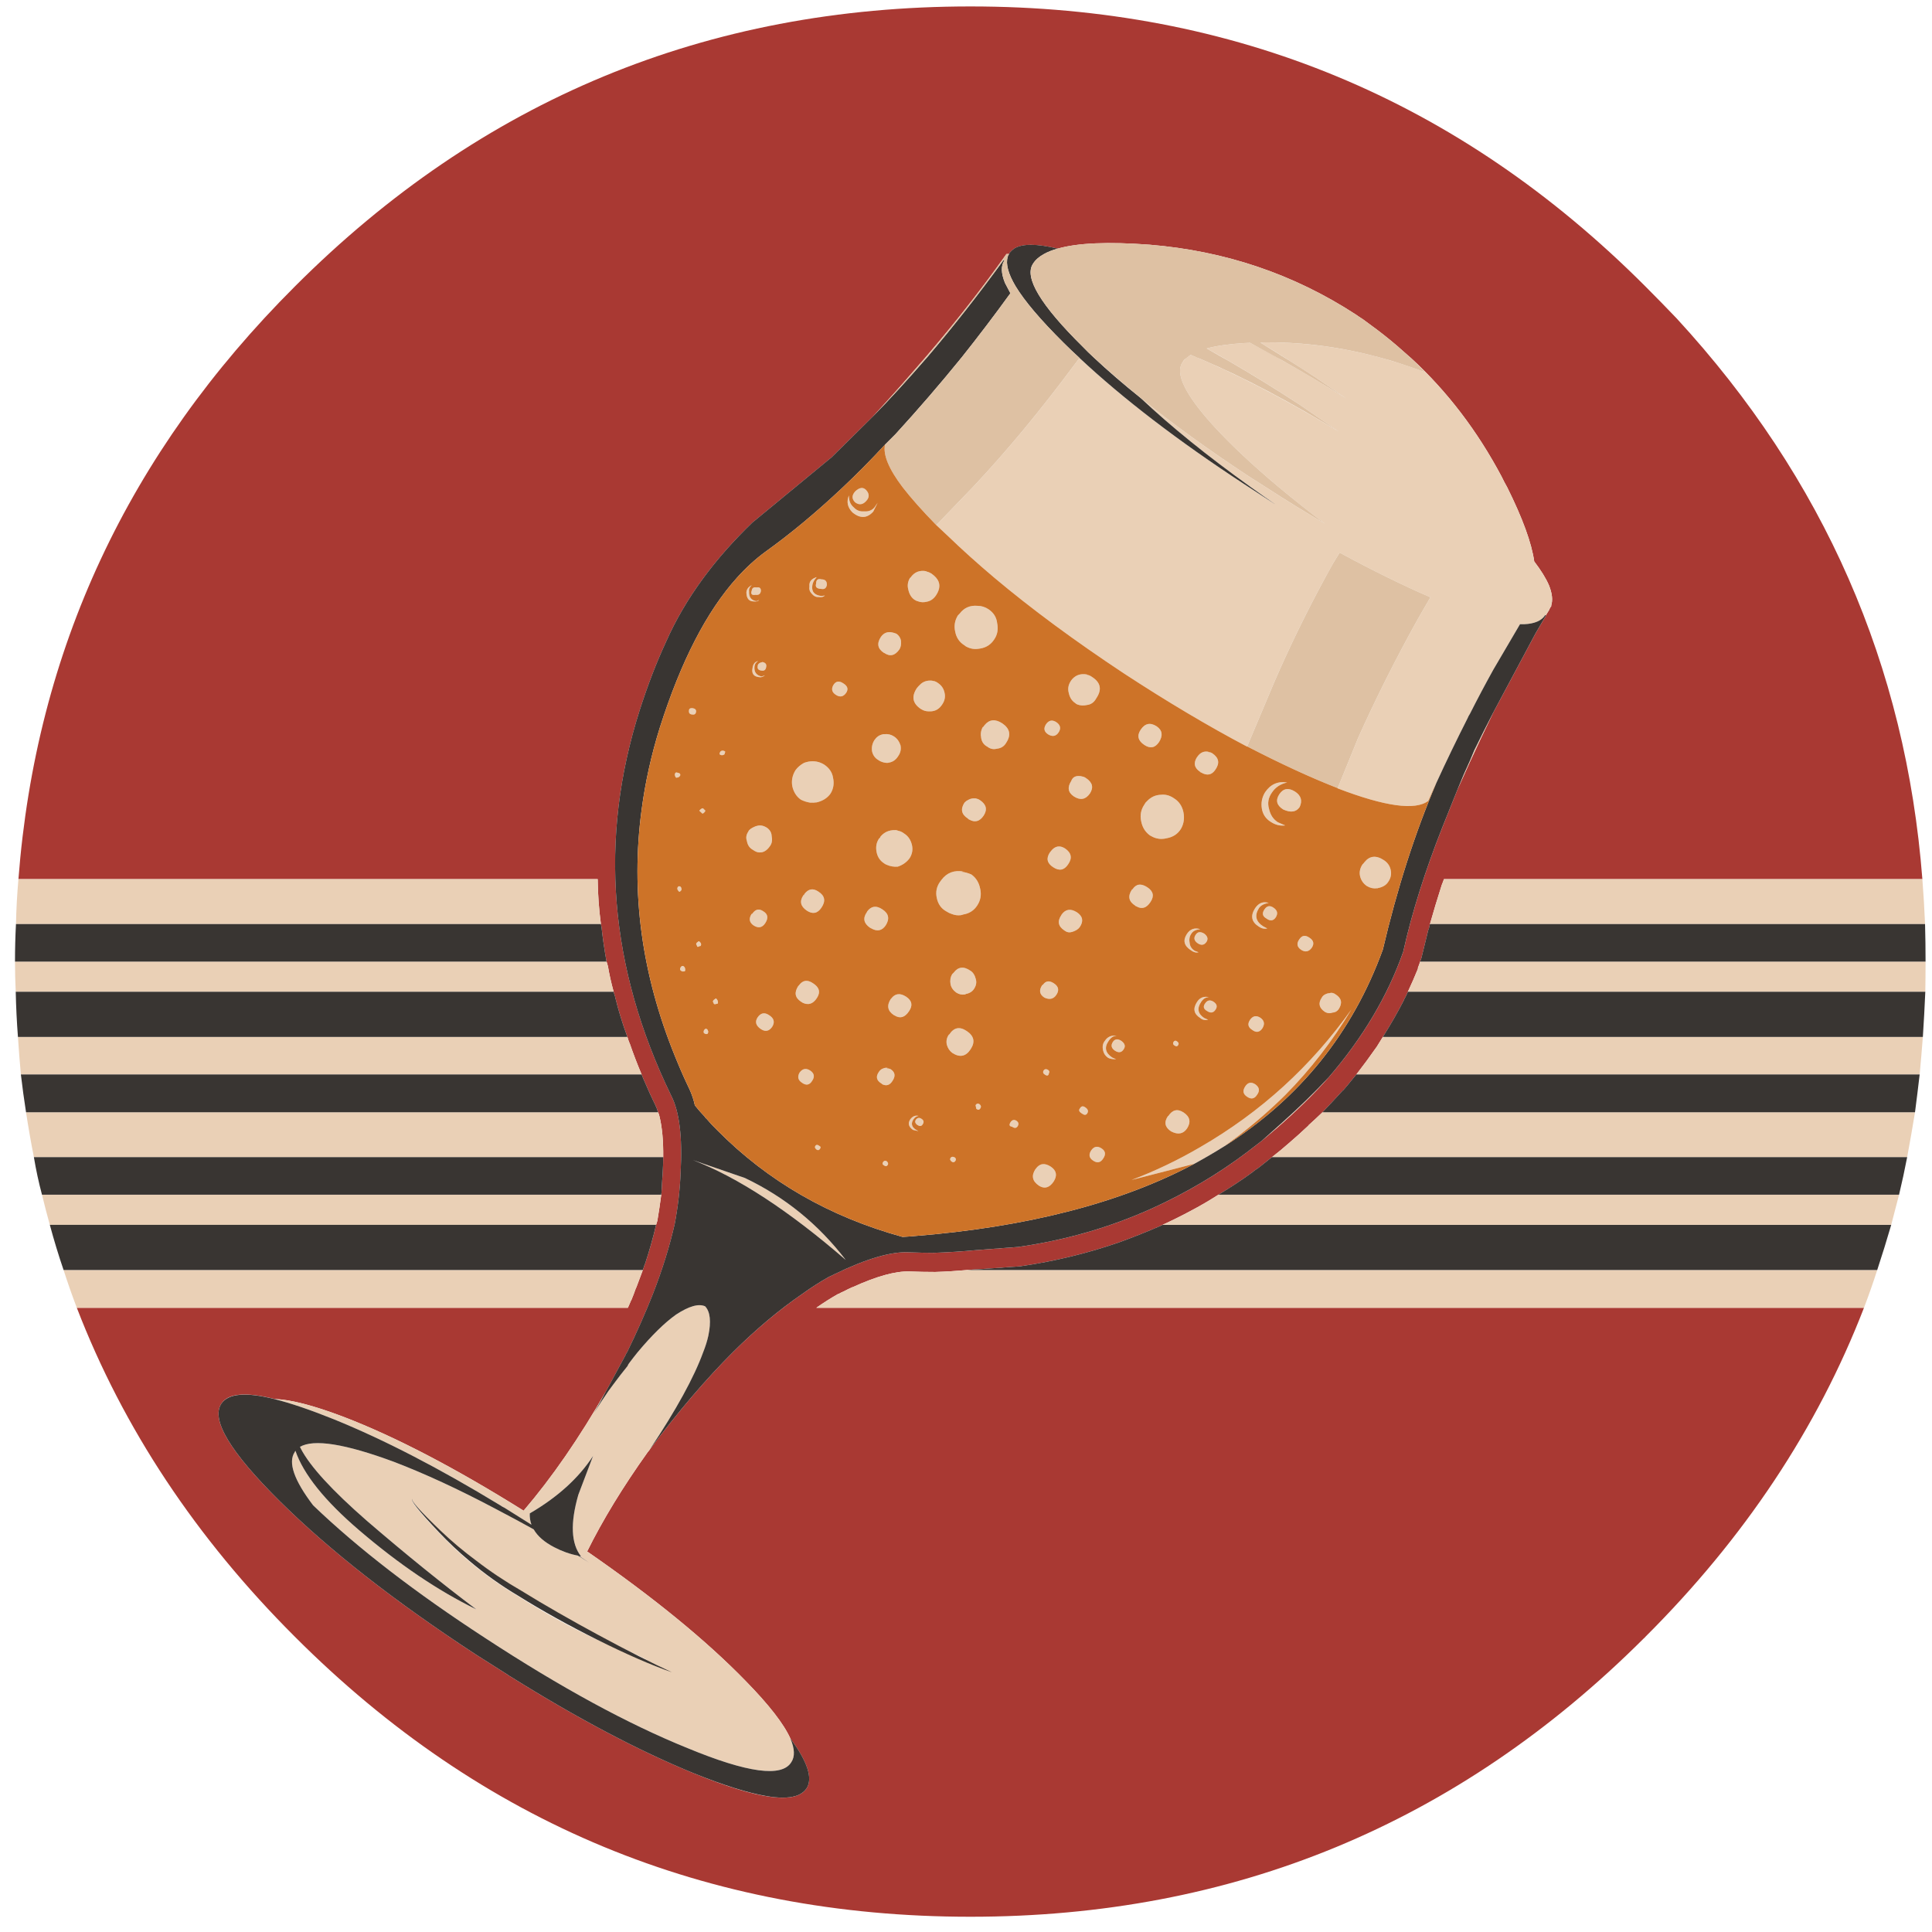 <?xml version="1.0" encoding="utf-8"?>
<!-- Generator: Adobe Illustrator 16.0.0, SVG Export Plug-In . SVG Version: 6.00 Build 0)  -->
<!DOCTYPE svg PUBLIC "-//W3C//DTD SVG 1.1//EN" "http://www.w3.org/Graphics/SVG/1.1/DTD/svg11.dtd">
<svg version="1.1" id="Layer_1" xmlns="http://www.w3.org/2000/svg" xmlns:xlink="http://www.w3.org/1999/xlink" x="0px" y="0px"
	 width="300px" height="300px" viewBox="0 0 300 300" enable-background="new 0 0 300 300" xml:space="preserve">
<g>
	<path fill-rule="evenodd" clip-rule="evenodd" fill="#A93933" d="M156.74,39.289c0,0.051-0.012,0.102-0.037,0.152
		c-0.128,0-0.268,0-0.42,0c-4.217,5.969-9.067,12.077-14.553,18.326c-2.134,2.463-4.229,4.8-6.287,7.01l-6.286,6.21l-12.344,10.172
		c-2.87,2.768-5.384,5.613-7.543,8.534c-2.388,3.226-4.343,6.565-5.867,10.02c-1.474,3.175-2.833,6.705-4.077,10.591
		c-6.375,19.989-4.749,39.914,4.877,59.776c1.295,2.488,1.79,6.477,1.486,11.963c-0.102,2.642-0.406,5.308-0.915,8
		c-0.787,3.479-1.917,7.112-3.391,10.896c-1.143,2.896-2.477,5.905-4,9.029c-0.101,0.127-0.178,0.267-0.229,0.419l-3.048,5.639
		c-4.14,7.238-8.407,13.423-12.801,18.554c-10.642-6.654-19.977-11.518-28.002-14.591c-4.623-1.753-8.166-2.667-10.629-2.744
		c-4.521-1.143-7.289-0.9-8.306,0.725c-1.65,2.463,1.372,7.505,9.068,15.124c7.747,7.671,17.893,15.608,30.44,23.812
		c1.676,1.067,3.339,2.121,4.991,3.163c0.101,0.101,0.216,0.177,0.343,0.229c10.439,6.527,19.938,11.543,28.497,15.049
		c10.033,4.089,15.875,4.876,17.525,2.362c1.017-1.55,0.178-4.141-2.514-7.773c-1.016-2.26-3.327-5.231-6.934-8.914
		c-6.096-6.273-14.3-12.979-24.611-20.116c2.412-4.877,5.549-10.021,9.41-15.43l0.19-0.229c0.051-0.076,0.089-0.127,0.115-0.152
		c4.368-5.842,8.673-10.884,12.915-15.125c3.607-3.581,7.188-6.591,10.745-9.029c1.371-0.99,2.755-1.879,4.153-2.666
		c0.304-0.128,0.597-0.268,0.875-0.42c5.029-2.438,8.928-3.569,11.697-3.391c1.27,0.051,2.527,0.076,3.771,0.076
		c2.21-0.076,4.395-0.216,6.554-0.42l6.514-0.494c7.315-1.041,14.237-3.035,20.765-5.982c5.358-2.438,10.273-5.346,14.743-8.724
		l2.325-1.79c0.736-0.61,1.484-1.245,2.247-1.905c3.073-2.667,5.778-5.309,8.115-7.925c5.309-6.146,9.169-12.648,11.582-19.506
		c1.346-6.045,3.365-12.471,6.058-19.278l2.399-5.981c0.609-1.372,1.245-2.781,1.905-4.229c0.584-1.244,1.181-2.526,1.791-3.847
		c0.609-1.27,1.219-2.54,1.828-3.81l6.554-12.268c0.532-0.915,1.065-1.829,1.6-2.743c0-0.025,0-0.05,0-0.076
		c0.152-0.254,0.317-0.521,0.495-0.8c0.102-0.254,0.229-0.483,0.381-0.686l-0.038-0.038c0.279-0.838,0.165-1.892-0.343-3.162
		c-0.457-1.067-1.22-2.298-2.285-3.696c-0.407-2.87-1.804-6.705-4.191-11.505c-0.305-0.533-0.597-1.092-0.876-1.676
		c-3.76-7.086-8.42-13.195-13.982-18.325c-0.762-0.66-1.498-1.308-2.21-1.943c-1.423-1.219-2.857-2.349-4.306-3.39
		c-0.355-0.254-0.697-0.508-1.028-0.762c-0.406-0.254-0.787-0.508-1.143-0.762c-9.601-6.249-20.268-9.855-32.003-10.82
		c-6.4-0.482-11.149-0.279-14.248,0.609c-3.277-0.787-5.537-0.787-6.781,0C157.186,38.806,156.943,39.035,156.74,39.289z
		 M260.368,49.46c22.858,24.84,35.57,53.859,38.136,87.055h-74.291c-0.102,0.305-0.216,0.61-0.344,0.915
		c-0.66,2.058-1.27,4.077-1.828,6.058c-0.051,0.229-0.114,0.496-0.19,0.8h-0.039c-0.355,1.422-0.697,2.819-1.028,4.19
		c-0.024,0.102-0.05,0.203-0.075,0.305c-0.077,0.178-0.141,0.355-0.19,0.534c-0.103,0.33-0.216,0.647-0.344,0.952
		c0,0.025,0,0.076,0,0.152c-0.482,1.194-1.003,2.388-1.562,3.581c-0.178,0.433-0.381,0.851-0.61,1.257v0.039
		c-0.99,1.931-2.082,3.835-3.276,5.715c-0.304,0.508-0.635,1.042-0.99,1.6l-0.038,0.039c-0.99,1.422-2.02,2.818-3.086,4.19
		c-0.482,0.608-0.991,1.231-1.523,1.866c-0.025,0-0.039,0.014-0.039,0.039c-0.177,0.202-0.342,0.393-0.494,0.571h-0.038
		c-1.017,1.117-2.07,2.247-3.163,3.391c-0.711,0.686-1.447,1.372-2.21,2.057h0.039c-0.991,0.94-2.007,1.854-3.048,2.744
		c-0.864,0.762-1.74,1.485-2.629,2.171c-0.687,0.533-1.371,1.079-2.058,1.639c-0.025,0.025-0.063,0.051-0.114,0.076
		c-0.279,0.177-0.559,0.381-0.838,0.609c-0.025,0-0.038,0.013-0.038,0.038c-1.677,1.219-3.429,2.375-5.258,3.467
		c-1.422,0.914-2.883,1.766-4.382,2.553c-1.422,0.762-2.857,1.474-4.305,2.133c-0.127,0.077-0.229,0.128-0.305,0.153
		c-2.158,0.938-4.331,1.804-6.515,2.591c-4.852,1.676-9.868,2.895-15.049,3.656c-0.077,0.025-0.152,0.039-0.229,0.039l-6.438,0.457
		c-0.559,0.024-1.143,0.063-1.752,0.114c-1.678,0.151-3.341,0.254-4.992,0.305c-0.051,0-0.088,0-0.113,0
		c-1.271,0-2.553-0.025-3.848-0.076h-0.039c-2.159-0.077-5.105,0.736-8.839,2.438h-0.038c-0.458,0.203-0.927,0.432-1.41,0.686
		c-0.254,0.102-0.507,0.229-0.762,0.381v-0.038c-1.168,0.66-2.311,1.384-3.429,2.171h162.68
		c-7.239,18.72-18.554,35.75-33.945,51.091c-0.076,0.101-0.165,0.19-0.267,0.267c-28.879,28.803-63.726,43.203-104.542,43.203
		c-40.968,0-75.93-14.49-104.885-43.47c-15.366-15.341-26.655-32.371-33.869-51.091h85.569c0.178-0.381,0.343-0.762,0.495-1.143
		l0.039-0.037c0.254-0.61,0.495-1.245,0.724-1.905l0.039-0.038c0.355-0.939,0.698-1.854,1.028-2.743
		c0.101-0.33,0.203-0.636,0.305-0.915c0-0.024,0.013-0.037,0.038-0.037c0.686-2.083,1.257-4.102,1.714-6.059
		c0.051-0.178,0.102-0.343,0.153-0.494c0-0.025,0.013-0.064,0.038-0.115c0.228-1.347,0.431-2.705,0.609-4.076
		c0-0.102,0.013-0.203,0.038-0.305c0.052-1.067,0.115-2.121,0.191-3.162v-0.038c0.051-0.813,0.077-1.588,0.077-2.324
		c0.025-2.515-0.166-4.61-0.572-6.286c-0.051-0.255-0.127-0.482-0.229-0.686c-0.126-0.432-0.279-0.826-0.457-1.182
		c0-0.051-0.013-0.076-0.038-0.076c-0.559-1.144-1.08-2.286-1.562-3.429c-0.178-0.381-0.343-0.774-0.496-1.181
		c-0.686-1.626-1.308-3.252-1.867-4.877v0.038c-0.127-0.305-0.241-0.635-0.343-0.99c-0.762-2.058-1.397-4.128-1.905-6.21v-0.038
		c-0.101-0.279-0.177-0.534-0.228-0.763c-0.381-1.371-0.686-2.743-0.915-4.114v0.076c-0.051-0.229-0.114-0.445-0.191-0.647
		c-0.33-1.829-0.597-3.671-0.8-5.524v0.076c-0.025-0.127-0.05-0.255-0.076-0.381c-0.305-2.311-0.47-4.622-0.496-6.934v-0.039H2.862
		c2.717-35.507,17.029-66.189,42.936-92.045C74.753,15.49,109.714,1,150.683,1c40.943,0,75.879,14.49,104.809,43.47
		C257.143,46.121,258.768,47.785,260.368,49.46z"/>
	<path fill-rule="evenodd" clip-rule="evenodd" fill="#EAD0B6" d="M298.961,154.002h-80.349c0.559-1.193,1.079-2.387,1.562-3.581
		c0-0.076,0-0.126,0-0.152c0.128-0.305,0.241-0.623,0.344-0.952H299C299,150.891,298.986,152.453,298.961,154.002z M298.923,143.487
		h-76.882c0.559-1.98,1.168-4,1.828-6.058c0.128-0.304,0.242-0.609,0.344-0.915h74.291
		C298.682,138.801,298.822,141.125,298.923,143.487z M296.143,179.681h-98.637c0.889-0.686,1.765-1.409,2.629-2.171
		c1.041-0.891,2.057-1.804,3.048-2.744h-0.039c0.763-0.685,1.499-1.371,2.21-2.057h92.008
		C296.98,175.045,296.574,177.369,296.143,179.681z M293.666,190.195H180.514c1.447-0.659,2.883-1.371,4.305-2.133
		c1.499-0.787,2.96-1.639,4.382-2.553h105.685C294.479,187.085,294.072,188.646,293.666,190.195z M289.437,203.072h-162.68
		c1.118-0.787,2.261-1.511,3.429-2.171v0.038c0.255-0.152,0.508-0.279,0.762-0.381c0.483-0.254,0.952-0.482,1.41-0.686h0.038
		c3.734-1.702,6.68-2.516,8.839-2.438h0.039c1.295,0.051,2.578,0.076,3.848,0.076c0.025,0,0.063,0,0.113,0
		c1.651-0.051,3.314-0.153,4.992-0.305h141.268C290.859,199.187,290.173,201.143,289.437,203.072z M298.085,166.842h-87.474
		c1.066-1.372,2.096-2.769,3.086-4.19l0.038-0.039c0.355-0.558,0.687-1.092,0.99-1.6h83.854
		C298.428,162.968,298.263,164.912,298.085,166.842z M239.985,95.484c-0.025,0.025-0.052,0.05-0.077,0.076
		c-0.558,0.838-1.638,1.295-3.238,1.372c-0.203,0-0.419,0-0.647,0l-4.114,7.01c-1.27,2.286-2.489,4.584-3.657,6.896
		c-0.152,0.228-0.279,0.47-0.381,0.724c-1.702,3.353-3.314,6.692-4.839,10.02c-0.127,0.28-0.253,0.546-0.381,0.8l-0.876,1.981
		c-2.007,1.524-6.693,0.876-14.059-1.943v-0.038l3.162-7.772c2.743-6.121,5.829-12.268,9.259-18.439l1.98-3.429
		c-2.134-0.915-4.331-1.931-6.592-3.048c-2.438-1.194-4.939-2.489-7.505-3.886l-1.028,1.676c-0.406,0.762-0.813,1.499-1.22,2.21
		c-2.945,5.435-5.587,10.858-7.924,16.268l-4.19,9.944v0.038c-6.021-3.174-12.407-6.972-19.164-11.391
		c-7.67-5.08-14.376-10.033-20.116-14.858c-2.59-2.185-4.991-4.344-7.2-6.477c-0.609-0.584-1.207-1.143-1.791-1.676l5.867-6.096
		c5.105-5.436,10.274-11.671,15.507-18.706c0.305-0.406,0.596-0.788,0.876-1.143c6.757,6.324,15.277,12.852,25.563,19.582
		l4.915,3.201c-1.321-0.915-2.604-1.816-3.848-2.705c-6.782-4.851-12.51-9.486-17.183-13.906
		c4.876,3.962,10.503,8.039,16.877,12.229c0.864,0.559,1.74,1.118,2.629,1.676c3.176,2.057,6.224,3.937,9.144,5.639
		c-2.565-1.93-4.939-3.81-7.124-5.639c-4.216-3.53-7.684-6.794-10.4-9.791c-4.217-4.699-5.753-7.899-4.61-9.601
		c0.279-0.432,0.711-0.826,1.296-1.181c6.705,2.743,14.375,6.718,23.011,11.925l-6.096-4.191c-5.054-3.302-9.867-6.21-14.438-8.725
		c1.498-0.406,3.441-0.686,5.828-0.838c0.28,0,0.584-0.013,0.915-0.038c4.622,2.438,9.588,5.309,14.896,8.61l-4.838-3.314
		c-2.921-1.905-5.74-3.683-8.458-5.333c0.279-0.026,0.585-0.039,0.914-0.039c8.255-0.025,16.484,1.524,24.688,4.648
		c-0.737-0.711-1.448-1.422-2.134-2.133c5.563,5.13,10.223,11.239,13.982,18.325c0.279,0.584,0.571,1.143,0.876,1.676
		c2.388,4.8,3.784,8.636,4.191,11.505c1.065,1.397,1.828,2.629,2.285,3.696c0.508,1.27,0.622,2.324,0.343,3.162
		c-0.021,0.072-0.046,0.142-0.076,0.21c-0.037,0.056-0.075,0.113-0.114,0.171c-0.021,0.04-0.046,0.078-0.076,0.115
		c0,0.025-0.025,0.063-0.076,0.114c-0.127,0.127-0.229,0.241-0.305,0.343C240.163,95.141,240.087,95.306,239.985,95.484z
		 M92.812,136.554c0.025,2.312,0.19,4.623,0.496,6.934H2.48c0.051-2.362,0.178-4.686,0.381-6.972h89.95V136.554z M94.374,149.964
		v-0.076c0.229,1.371,0.533,2.743,0.915,4.114H2.443c-0.077-1.549-0.115-3.111-0.115-4.685h91.854
		C94.259,149.519,94.323,149.735,94.374,149.964z M45.875,225.284c1.244,3.633,4.534,7.734,9.868,12.306
		c6.197,5.309,12.268,9.41,18.21,12.307c-5.308-3.988-10.972-8.572-16.992-13.754c-5.41-4.724-8.826-8.458-10.249-11.201
		c-0.025-0.102-0.076-0.19-0.152-0.267c2.134-1.271,7.01-0.495,14.63,2.323c4.775,1.829,9.995,4.242,15.658,7.239
		c2.515,1.32,4.521,2.4,6.02,3.238c0.609,1.067,1.676,1.994,3.2,2.781c1.219,0.635,2.438,1.067,3.657,1.295
		c0.584,0.355,1.156,0.711,1.714,1.067l-1.486-0.991c0.077,0,0.165,0.013,0.267,0.038c-1.549-1.955-1.689-5.143-0.419-9.563
		l2.286-6.019c-2.234,3.429-5.511,6.399-9.829,8.914c-0.025,0.61,0.063,1.193,0.266,1.753c-1.422-0.89-2.819-1.766-4.191-2.629
		c-0.229-0.102-0.469-0.241-0.724-0.419c-9.397-5.715-17.97-10.147-25.717-13.297c-3.657-1.473-6.755-2.527-9.295-3.162
		c0.025,0,0.05,0,0.076,0c2.464,0.077,6.006,0.991,10.629,2.744c8.026,3.073,17.36,7.937,28.002,14.591
		c4.394-5.131,8.661-11.315,12.801-18.554c-0.578,1.111-1.2,2.234-1.867,3.372c0.758-1.196,1.508-2.334,2.248-3.41l0.762-1.028
		c0.711-0.966,1.448-1.918,2.21-2.857c0.051-0.153,0.126-0.293,0.229-0.419c0.457-0.61,0.901-1.182,1.333-1.715
		c2.184-2.616,4.166-4.559,5.943-5.829c2.006-1.32,3.518-1.753,4.534-1.295c0.787,0.838,0.952,2.362,0.495,4.572
		c-0.177,0.813-0.444,1.663-0.8,2.552c-1.422,3.911-4.191,8.953-8.305,15.125c-0.025,0.025-0.064,0.076-0.115,0.152l-0.19,0.229
		c-3.86,5.409-6.998,10.553-9.41,15.43c10.312,7.138,18.516,13.843,24.611,20.116c3.606,3.683,5.918,6.654,6.934,8.914
		c0.686,1.601,0.736,2.832,0.152,3.696c-1.448,2.388-6.807,1.663-16.077-2.172c-9.246-3.733-19.71-9.423-31.393-17.067
		c-10.896-7.087-19.824-13.97-26.783-20.65c-2.971-3.91-3.924-6.667-2.857-8.267C45.786,225.398,45.823,225.335,45.875,225.284z
		 M131.329,195.644c-8.864-7.671-16.776-12.839-23.735-15.506l8.077,2.781C121.868,185.866,127.087,190.107,131.329,195.644z
		 M102.032,189.701c-0.051,0.151-0.102,0.316-0.153,0.494H7.738c-0.432-1.549-0.838-3.11-1.219-4.686h96.16
		c-0.178,1.371-0.381,2.729-0.609,4.076C102.044,189.637,102.032,189.676,102.032,189.701z M102.984,179.681H5.262
		c-0.458-2.312-0.864-4.636-1.22-6.972h98.141c0.102,0.203,0.178,0.431,0.229,0.686C102.819,175.07,103.009,177.166,102.984,179.681
		z M99.631,166.842H3.243c-0.178-1.93-0.331-3.874-0.457-5.829h94.636c0.102,0.355,0.216,0.686,0.343,0.99v-0.038
		C98.323,163.59,98.945,165.216,99.631,166.842z M98.755,199.987c-0.229,0.66-0.47,1.295-0.724,1.905l-0.039,0.037
		c-0.152,0.381-0.317,0.762-0.495,1.143H11.929c-0.736-1.93-1.422-3.886-2.057-5.866h89.95c-0.331,0.889-0.673,1.804-1.028,2.743
		L98.755,199.987z M68.2,238.047c3.657,3.86,7.772,7.149,12.344,9.868c7.061,4.444,13.741,7.733,20.04,9.867
		c-6.07-2.794-12.598-6.351-19.583-10.668c-4.647-2.717-8.851-5.842-12.61-9.372c-3.149-3.048-4.61-4.686-4.381-4.914
		C63.679,233.005,65.076,234.745,68.2,238.047z M240.671,94.417c-0.054,0.11-0.104,0.224-0.152,0.343
		c-0.178,0.279-0.343,0.546-0.495,0.8c-0.025-0.025-0.038-0.051-0.038-0.076c0.102-0.178,0.178-0.343,0.229-0.496
		c0.076-0.102,0.178-0.216,0.305-0.343c0.051-0.051,0.076-0.089,0.076-0.114C240.625,94.494,240.65,94.457,240.671,94.417z
		 M240.785,94.246c0.03-0.068,0.056-0.138,0.076-0.21l0.038,0.038C240.858,94.129,240.82,94.187,240.785,94.246z M134.186,79.406
		c0.661,0.05,1.194-0.153,1.601-0.61l0.495-0.724l-0.685,1.371c-0.965,1.067-2.045,1.105-3.238,0.114
		c-0.762-0.787-0.94-1.663-0.534-2.628c-0.025,0.813,0.229,1.435,0.762,1.867C132.993,79.253,133.526,79.457,134.186,79.406z
		 M132.814,76.282c0.661-0.61,1.22-0.673,1.677-0.191c0.533,0.584,0.533,1.156,0,1.715c-0.534,0.584-1.105,0.647-1.714,0.19
		C132.243,77.463,132.256,76.892,132.814,76.282z M141.044,91.559c-0.177-0.635-0.089-1.244,0.267-1.829
		c0.025,0,0.05-0.013,0.076-0.038c0.584-0.864,1.41-1.194,2.477-0.991c-0.025,0-0.038,0.013-0.038,0.039
		c0.28,0.051,0.559,0.165,0.838,0.343c0.28,0.203,0.509,0.407,0.687,0.61c0.686,0.787,0.686,1.702,0,2.743
		c-0.381,0.558-0.852,0.889-1.41,0.99c-0.482,0.127-0.927,0.114-1.333-0.038c-0.229-0.051-0.433-0.14-0.61-0.267
		C141.514,92.791,141.196,92.271,141.044,91.559z M137.272,101.389c-0.991-0.635-1.156-1.46-0.496-2.476
		c0.457-0.661,1.08-0.889,1.867-0.686c0.203,0.051,0.394,0.114,0.571,0.19c0.381,0.279,0.609,0.635,0.686,1.067
		c0.051,0.559-0.025,1.003-0.229,1.333c-0.686,0.99-1.473,1.181-2.362,0.571H137.272z M126.795,89.616
		c-0.025,0.025-0.039,0.051-0.039,0.077c-0.33,0.355-0.533,0.736-0.609,1.143c-0.178,1.016,0.292,1.587,1.41,1.714l0.533-0.076
		c-0.229,0.229-0.546,0.305-0.953,0.229c-0.406,0.051-0.787-0.14-1.143-0.571c-0.279-0.305-0.381-0.661-0.305-1.067
		c-0.077-0.66,0.229-1.118,0.915-1.371C126.63,89.667,126.694,89.642,126.795,89.616z M126.719,90.645
		c0-0.61,0.28-0.838,0.839-0.686c0.584,0,0.863,0.292,0.838,0.876c-0.102,0.508-0.394,0.711-0.876,0.609
		C126.833,91.42,126.566,91.153,126.719,90.645z M117.88,93.16c-0.152,0.203-0.432,0.279-0.838,0.229
		c-0.737,0-1.118-0.457-1.143-1.372c0.025-0.508,0.305-0.889,0.838-1.143c-0.33,0.279-0.47,0.597-0.419,0.953
		c-0.051,0.889,0.33,1.397,1.143,1.524L117.88,93.16z M116.737,91.674c0.051-0.381,0.305-0.534,0.762-0.457
		c0.457-0.077,0.672,0.114,0.647,0.571c-0.076,0.457-0.356,0.648-0.838,0.571C116.725,92.461,116.534,92.232,116.737,91.674z
		 M117.728,102.646c-0.356,0.203-0.546,0.495-0.572,0.876c-0.076,0.838,0.292,1.346,1.105,1.524l0.534-0.191
		c-0.305,0.229-0.559,0.33-0.762,0.305c-0.966-0.05-1.358-0.521-1.182-1.41C116.928,103.116,117.22,102.748,117.728,102.646z
		 M117.652,103.446c0-0.33,0.254-0.546,0.762-0.647c0.432,0.102,0.622,0.33,0.571,0.686c-0.051,0.508-0.292,0.724-0.724,0.647
		C117.778,104.081,117.575,103.852,117.652,103.446z M127.977,118.724c0.787,0.533,1.244,1.206,1.371,2.02
		c0.203,0.914,0.076,1.74-0.381,2.477c-0.482,0.685-1.193,1.143-2.133,1.371c-0.355,0.051-0.711,0.064-1.067,0.039
		c-0.482-0.076-0.953-0.229-1.41-0.457c-0.686-0.483-1.13-1.182-1.333-2.095c-0.152-0.864,0.013-1.689,0.495-2.477
		c0.331-0.458,0.775-0.838,1.333-1.143c0.204-0.077,0.432-0.14,0.686-0.19C126.427,118.113,127.24,118.267,127.977,118.724z
		 M143.025,110.113c-1.321-0.864-1.537-1.956-0.648-3.276c0.052-0.076,0.102-0.127,0.153-0.153v-0.038l0.305-0.305
		c0.482-0.508,1.118-0.724,1.905-0.648l0.113,0.038h0.076c0.254,0.051,0.482,0.152,0.686,0.305c0.585,0.381,0.939,0.915,1.067,1.6
		c0.127,0.61,0,1.194-0.381,1.753c-0.382,0.584-0.863,0.927-1.448,1.028c-0.127,0.025-0.254,0.038-0.381,0.038
		c-0.051,0-0.139,0-0.267,0c-0.406,0-0.774-0.102-1.105-0.305L143.025,110.113z M129.424,106.342
		c0.381-0.584,0.889-0.661,1.524-0.229c0.661,0.406,0.813,0.889,0.458,1.448c-0.432,0.635-0.965,0.75-1.601,0.343
		C129.17,107.497,129.043,106.977,129.424,106.342z M135.787,114.914c0.33-0.482,0.75-0.775,1.257-0.876l0.077-0.038h0.229
		c0.533-0.051,1.016,0.064,1.448,0.343c0.482,0.305,0.825,0.762,1.028,1.372c0.127,0.609,0.013,1.168-0.343,1.676
		c-0.356,0.584-0.838,0.927-1.447,1.028c-0.051,0-0.102,0.014-0.153,0.039c-0.381,0.025-0.787-0.064-1.219-0.267
		c-0.126-0.077-0.229-0.139-0.305-0.19c-0.508-0.304-0.825-0.762-0.952-1.371C135.329,115.993,135.456,115.421,135.787,114.914z
		 M106.984,110.342c0-0.279,0.177-0.406,0.533-0.381c0.381,0.051,0.572,0.216,0.572,0.495c-0.025,0.381-0.216,0.546-0.572,0.495
		C107.111,110.926,106.933,110.723,106.984,110.342z M112.204,116.552c0.381,0.051,0.496,0.166,0.343,0.343
		c0.025,0.229-0.127,0.356-0.458,0.381c-0.33-0.05-0.432-0.19-0.304-0.419C111.835,116.679,111.975,116.577,112.204,116.552z
		 M105.118,120.743c-0.153,0.076-0.267-0.077-0.343-0.458c0.051-0.305,0.19-0.406,0.419-0.305c0.356,0.051,0.496,0.203,0.419,0.457
		C105.486,120.641,105.321,120.743,105.118,120.743z M109.156,125.505l0.381,0.381c-0.101,0.228-0.253,0.381-0.457,0.457
		l-0.496-0.457C108.788,125.632,108.978,125.505,109.156,125.505z M105.803,137.924c0.077,0.179,0.014,0.344-0.19,0.496
		c-0.101,0.127-0.241,0.025-0.419-0.305c-0.051-0.228,0.013-0.393,0.19-0.495C105.612,137.595,105.752,137.697,105.803,137.924z
		 M108.394,146.23c0.102-0.152,0.254-0.063,0.457,0.266c0.051,0.305-0.025,0.445-0.229,0.42c-0.253,0.177-0.394,0.14-0.419-0.115
		C108.025,146.599,108.089,146.408,108.394,146.23z M106.184,150.841c-0.203,0.05-0.394-0.025-0.571-0.229
		c-0.051-0.228,0.039-0.431,0.267-0.609c0.229-0.051,0.394,0.063,0.495,0.343C106.451,150.701,106.388,150.866,106.184,150.841z
		 M111.442,155.374c0.101,0.355,0.05,0.521-0.153,0.495c-0.304,0.127-0.469,0.076-0.495-0.152c-0.178-0.203-0.089-0.406,0.266-0.609
		C111.137,154.955,111.264,155.043,111.442,155.374z M109.918,160.021c0.101,0.153,0.076,0.33-0.076,0.534
		c-0.229,0.051-0.419-0.014-0.571-0.19c-0.051-0.255,0.038-0.458,0.266-0.61C109.74,159.729,109.867,159.819,109.918,160.021z
		 M139.482,128.934c-0.076,0-0.166,0.012-0.267,0.037c0.432,0.025,0.825,0.179,1.181,0.458c0.635,0.406,1.042,1.016,1.219,1.828
		c0.152,0.711,0.025,1.385-0.381,2.02c-0.457,0.61-1.066,1.042-1.829,1.295c-0.609,0.051-1.194-0.051-1.752-0.304
		c-0.127-0.051-0.242-0.115-0.343-0.19c-0.635-0.406-1.029-0.978-1.181-1.714c-0.178-0.813-0.051-1.538,0.381-2.172
		c0.05-0.025,0.088-0.051,0.114-0.077l0.115-0.228C137.399,129.1,138.313,128.781,139.482,128.934z M134.605,141.658l0.038-0.114
		c0.635-0.863,1.422-0.978,2.362-0.342c0.99,0.635,1.168,1.46,0.534,2.476c-0.584,0.863-1.346,1.016-2.286,0.457
		c-0.05,0-0.076-0.013-0.076-0.038c-0.025,0-0.051-0.013-0.077-0.038c-0.965-0.661-1.143-1.448-0.534-2.362L134.605,141.658z
		 M116.242,129.01c0.203-0.254,0.496-0.457,0.877-0.61c0.127-0.076,0.266-0.126,0.419-0.152c0.482-0.152,0.99-0.064,1.524,0.267
		c0.482,0.33,0.736,0.762,0.762,1.295c0.127,0.609,0.051,1.118-0.229,1.524c-0.559,0.838-1.22,1.168-1.981,0.99
		c-0.254-0.076-0.52-0.216-0.8-0.419c-0.457-0.279-0.737-0.724-0.838-1.333c-0.178-0.483-0.102-0.965,0.229-1.447
		C116.229,129.1,116.242,129.061,116.242,129.01z M116.813,141.888c0.483-0.711,1.054-0.839,1.714-0.381
		c0.711,0.431,0.813,1.041,0.305,1.828c-0.458,0.71-1.055,0.838-1.791,0.381c-0.686-0.458-0.8-1.054-0.342-1.791L116.813,141.888z
		 M124.738,139.03c0-0.025,0.013-0.039,0.038-0.039h0.076l0.039-0.152c0.635-0.839,1.372-0.966,2.209-0.381
		c0.99,0.634,1.143,1.46,0.458,2.476c-0.61,0.914-1.372,1.066-2.286,0.457C124.306,140.731,124.129,139.944,124.738,139.03z
		 M117.652,157.965c0.482-0.687,1.066-0.801,1.752-0.343c0.787,0.482,0.953,1.091,0.495,1.828c-0.482,0.686-1.066,0.801-1.752,0.344
		C117.359,159.26,117.194,158.65,117.652,157.965z M124.357,155.526c-0.915-0.609-1.054-1.41-0.419-2.399l0.114-0.115
		c0.584-0.813,1.308-0.927,2.172-0.343c1.016,0.635,1.219,1.41,0.609,2.324c-0.584,0.889-1.308,1.13-2.172,0.724
		C124.535,155.641,124.433,155.578,124.357,155.526z M141.158,157.013c-0.635,0.965-1.371,1.193-2.21,0.686
		c-0.025-0.025-0.051-0.038-0.076-0.038c-0.025,0-0.051-0.013-0.076-0.038c-0.966-0.635-1.13-1.461-0.496-2.477
		c0.025-0.025,0.051-0.052,0.076-0.077c0.61-0.813,1.385-0.913,2.324-0.304C141.615,155.374,141.768,156.123,141.158,157.013z
		 M138.567,167.87c-0.406,0.635-0.927,0.8-1.562,0.496l-0.076-0.077c-0.025-0.025-0.063-0.051-0.115-0.076
		c-0.71-0.457-0.838-1.028-0.381-1.715c0.203-0.329,0.458-0.532,0.762-0.608c0.153-0.077,0.369-0.103,0.648-0.077
		c-0.052,0-0.102,0.025-0.153,0.077c0.203,0,0.394,0.037,0.572,0.113C139,166.461,139.101,167.083,138.567,167.87z M142.644,173.28
		c-0.305,0.025-0.571,0.203-0.8,0.533c-0.406,0.609-0.305,1.13,0.305,1.562l0.458,0.267l-0.839-0.19
		c-0.685-0.482-0.825-1.028-0.419-1.638C141.705,173.331,142.136,173.153,142.644,173.28z M142.226,173.852
		c0.253-0.306,0.546-0.343,0.875-0.114c0.356,0.229,0.407,0.521,0.153,0.876c-0.178,0.28-0.444,0.306-0.8,0.076
		C142.098,174.437,142.021,174.156,142.226,173.852z M126.605,177.928c0.152-0.202,0.356-0.202,0.609,0
		c0.229,0.102,0.267,0.255,0.114,0.458c-0.126,0.203-0.292,0.253-0.495,0.152C126.554,178.334,126.478,178.132,126.605,177.928z
		 M125.804,166.231c0.636,0.432,0.737,0.966,0.305,1.601c-0.406,0.66-0.927,0.762-1.562,0.305c-0.635-0.406-0.762-0.939-0.381-1.6
		C124.624,165.927,125.17,165.825,125.804,166.231z M137.12,180.442c0.152-0.203,0.33-0.254,0.533-0.152
		c0.254,0.203,0.317,0.406,0.191,0.609c-0.153,0.229-0.356,0.241-0.61,0.039C137.031,180.836,136.993,180.671,137.12,180.442z
		 M228.251,118.304c-0.66,1.448-1.296,2.857-1.905,4.229c0.584-1.473,1.22-2.946,1.905-4.42c0.229-0.558,0.457-1.104,0.686-1.638
		c0.966-1.981,1.943-3.924,2.934-5.829c-0.609,1.27-1.219,2.54-1.828,3.81C229.432,115.777,228.835,117.06,228.251,118.304z
		 M211.755,134.039l0.113-0.151c0.813-1.017,1.829-1.118,3.048-0.305c0.56,0.381,0.902,0.876,1.029,1.485
		c0.152,0.661,0.025,1.283-0.381,1.868c-0.305,0.482-0.813,0.799-1.523,0.952c-0.052,0-0.09,0.012-0.115,0.037
		c-0.076,0-0.127,0-0.152,0c-0.508,0.077-1.016-0.037-1.524-0.342c-0.559-0.381-0.914-0.902-1.065-1.563
		c-0.128-0.608,0-1.206,0.381-1.79C211.615,134.179,211.678,134.115,211.755,134.039z M206.382,154.23
		c0.356-0.126,0.699-0.063,1.029,0.19c0.915,0.585,1.066,1.348,0.457,2.286c-0.229,0.331-0.559,0.509-0.99,0.534
		c-0.33,0.127-0.661,0.113-0.99-0.038c-0.025,0-0.077-0.025-0.153-0.076c-0.914-0.61-1.079-1.347-0.495-2.21
		c0.052-0.102,0.127-0.204,0.229-0.305c0.203-0.178,0.469-0.306,0.8-0.382C206.294,154.23,206.332,154.23,206.382,154.23z
		 M179.6,112.78c0.89,0.609,1.016,1.422,0.381,2.438c-0.609,0.915-1.371,1.067-2.286,0.458c-0.99-0.661-1.181-1.448-0.571-2.362
		C177.783,112.323,178.609,112.146,179.6,112.78z M199.867,121.505c-1.041,0.228-1.828,0.749-2.361,1.562
		c-0.559,0.787-0.712,1.625-0.458,2.515c0.204,0.939,0.661,1.639,1.372,2.096l1.144,0.496c-0.763,0.101-1.499-0.077-2.21-0.534
		c-0.787-0.482-1.258-1.168-1.409-2.057c-0.153-0.914,0.012-1.765,0.494-2.552C197.277,121.784,198.42,121.276,199.867,121.505z
		 M187.676,116.742c-0.025,0-0.05,0.013-0.075,0.038c0.229,0,0.443,0.063,0.647,0.19c1.016,0.686,1.181,1.524,0.495,2.515
		c-0.559,0.863-1.309,1.016-2.248,0.457c-0.051,0-0.076-0.013-0.076-0.038c-0.025,0-0.038-0.013-0.038-0.038
		c-0.939-0.61-1.104-1.384-0.495-2.325h0.038v-0.037C186.381,116.844,186.966,116.59,187.676,116.742z M153.502,94.607
		c0.787,0.534,1.232,1.245,1.334,2.134c0.203,0.965,0.051,1.816-0.458,2.553c-0.507,0.787-1.231,1.257-2.171,1.409
		c-0.076,0-0.166,0.013-0.267,0.039c-0.661,0.102-1.296-0.013-1.905-0.343c-0.025,0-0.051-0.013-0.076-0.038l-0.038-0.039
		c-0.075-0.05-0.128-0.089-0.152-0.114c-0.788-0.482-1.271-1.193-1.447-2.133c-0.204-0.889-0.064-1.727,0.419-2.515l0.266-0.267
		c0.687-0.914,1.613-1.321,2.782-1.219C152.397,94.074,152.969,94.252,153.502,94.607z M152.893,112.589
		c0.736-0.889,1.65-0.978,2.743-0.267c1.193,0.813,1.396,1.816,0.609,3.01c-0.304,0.534-0.763,0.838-1.372,0.915
		c-0.101,0.025-0.164,0.038-0.189,0.038c-0.482,0.102-0.94-0.013-1.371-0.343c-0.534-0.279-0.852-0.724-0.953-1.333
		c-0.127-0.61-0.051-1.168,0.229-1.676c0-0.025,0.025-0.039,0.076-0.039L152.893,112.589z M168.741,104.779
		c0.279,0.025,0.559,0.14,0.838,0.343c1.346,0.863,1.563,1.968,0.648,3.314c-0.33,0.609-0.801,0.953-1.41,1.028
		c-0.559,0.127-1.066,0.102-1.523-0.076c-0.127-0.051-0.242-0.127-0.344-0.229c-0.508-0.33-0.838-0.851-0.99-1.562
		c-0.178-0.635-0.076-1.244,0.305-1.829l0.039-0.076c0.609-0.838,1.447-1.156,2.514-0.952
		C168.792,104.742,168.767,104.754,168.741,104.779z M164.018,112.132c0.635,0.432,0.762,0.953,0.381,1.562
		c-0.406,0.635-0.953,0.75-1.639,0.343c-0.635-0.406-0.748-0.927-0.342-1.562C162.85,111.84,163.383,111.726,164.018,112.132z
		 M168.627,120.819c1.016,0.661,1.22,1.46,0.609,2.401c-0.66,0.939-1.485,1.091-2.476,0.457c-0.914-0.61-1.055-1.409-0.42-2.4
		c0.229-0.661,0.787-0.902,1.677-0.723c-0.051,0-0.089,0-0.114,0C168.183,120.578,168.424,120.667,168.627,120.819z
		 M163.064,132.324l0.038-0.038l0.077-0.114c0.635-0.813,1.371-0.952,2.209-0.419c0.99,0.686,1.144,1.511,0.458,2.477
		c-0.61,0.914-1.386,1.053-2.325,0.419c-0.939-0.61-1.104-1.372-0.494-2.286C163.027,132.338,163.039,132.324,163.064,132.324z
		 M164.854,142.001c0.611-0.838,1.398-0.953,2.363-0.343c0.914,0.61,1.066,1.373,0.457,2.286c-0.229,0.331-0.623,0.585-1.182,0.762
		c-0.432,0.127-0.799,0.076-1.104-0.151l-0.114-0.077c-0.966-0.635-1.117-1.436-0.457-2.4L164.854,142.001z M152.169,124.248
		c0.99,0.661,1.181,1.46,0.571,2.4c-0.609,0.914-1.359,1.118-2.248,0.608c-0.102-0.025-0.165-0.076-0.19-0.152
		c-1.016-0.635-1.193-1.46-0.533-2.476c0.102-0.101,0.203-0.19,0.305-0.267l0.343-0.19c0.33-0.179,0.698-0.242,1.104-0.19
		C151.775,124.032,151.991,124.121,152.169,124.248z M149.312,135.372c0.509,0.051,1.016,0.19,1.524,0.42
		c0.736,0.533,1.193,1.282,1.371,2.247c0.203,0.915,0.051,1.765-0.457,2.552c-0.508,0.788-1.232,1.258-2.172,1.41
		c-0.127,0.051-0.267,0.088-0.42,0.114c-0.456,0.051-0.914-0.012-1.371-0.19c-0.254-0.076-0.521-0.202-0.799-0.381
		c-0.814-0.432-1.321-1.13-1.524-2.096c-0.204-0.914-0.039-1.751,0.495-2.513c0-0.025,0.012-0.039,0.037-0.039l0.191-0.266
		c0.838-1.118,1.98-1.549,3.428-1.295C149.489,135.334,149.387,135.347,149.312,135.372z M148.092,151.031
		c0.686-0.916,1.549-1.017,2.591-0.305c0.407,0.254,0.687,0.686,0.838,1.295c0.153,0.508,0.064,1.016-0.267,1.523
		c-0.279,0.433-0.711,0.699-1.295,0.801c-0.025,0.051-0.076,0.075-0.152,0.075c-0.457,0.076-0.901-0.024-1.334-0.305
		c-0.482-0.355-0.774-0.787-0.875-1.295c-0.103-0.585-0.014-1.104,0.266-1.563L148.092,151.031z M150.111,160.098
		c1.143,0.763,1.346,1.702,0.609,2.82c-0.736,1.143-1.689,1.333-2.857,0.571c-0.406-0.306-0.686-0.725-0.838-1.258
		c-0.127-0.558-0.025-1.079,0.305-1.562l0.076-0.038C148.117,159.539,149.02,159.361,150.111,160.098z M163.674,152.707
		c0.712,0.482,0.826,1.08,0.344,1.79c-0.432,0.636-1.042,0.775-1.829,0.42c-0.763-0.482-0.889-1.118-0.382-1.905
		c0-0.025,0.014-0.039,0.039-0.039l0.114-0.075C162.393,152.288,162.963,152.225,163.674,152.707z M199.258,125.696
		c-1.016-0.635-1.219-1.423-0.609-2.362c0.609-0.915,1.422-1.055,2.438-0.419c0.939,0.609,1.181,1.409,0.724,2.4
		C201.277,126.102,200.427,126.229,199.258,125.696z M197.01,140.21c-0.71,0.102-1.219,0.369-1.523,0.801
		c-0.711,1.143-0.495,2.082,0.648,2.818l0.647,0.344c-0.457,0.102-0.902,0-1.334-0.305c-1.117-0.711-1.308-1.651-0.571-2.82
		C195.436,140.21,196.147,139.931,197.01,140.21z M197.734,140.935c0.609,0.406,0.736,0.901,0.381,1.485
		c-0.381,0.585-0.877,0.647-1.486,0.19c-0.584-0.331-0.685-0.787-0.304-1.372C196.706,140.655,197.176,140.554,197.734,140.935z
		 M183.753,126.077c0.203,0.964,0.075,1.841-0.382,2.628c-0.482,0.787-1.207,1.27-2.172,1.448c-0.889,0.229-1.714,0.115-2.477-0.343
		l-0.152-0.077c-0.736-0.533-1.193-1.27-1.371-2.209c-0.203-0.939-0.038-1.803,0.495-2.59c0.051-0.077,0.114-0.179,0.19-0.305
		l0.19-0.19c0.61-0.661,1.347-1.003,2.21-1.028c0.686-0.077,1.347,0.101,1.981,0.533
		C183.054,124.425,183.549,125.136,183.753,126.077z M176.361,140.706c-0.025-0.025-0.052-0.051-0.077-0.076
		c-1.016-0.635-1.193-1.46-0.532-2.476l0.113-0.076c0.56-0.838,1.321-0.94,2.286-0.305c0.94,0.609,1.105,1.371,0.496,2.286
		c-0.609,0.939-1.334,1.168-2.173,0.686L176.361,140.706z M187.333,146.269c-0.355,0.507-0.813,0.571-1.371,0.19
		c-0.534-0.381-0.635-0.813-0.305-1.296c0.305-0.482,0.749-0.546,1.334-0.19C187.523,145.379,187.638,145.812,187.333,146.269z
		 M184.972,145.011c-0.28,0.406-0.356,0.914-0.229,1.524c0.075,0.457,0.329,0.825,0.762,1.104l0.609,0.229
		c-0.381,0.101-0.774,0-1.181-0.305c-1.067-0.686-1.283-1.524-0.648-2.514c0.508-0.787,1.207-1.041,2.096-0.762
		C185.695,144.339,185.225,144.58,184.972,145.011z M188.4,155.526c0.559,0.355,0.673,0.774,0.343,1.257
		c-0.33,0.509-0.774,0.571-1.333,0.19c-0.534-0.305-0.623-0.698-0.268-1.18C187.473,155.311,187.892,155.222,188.4,155.526z
		 M187.753,154.841c-0.483-0.025-0.902,0.228-1.258,0.762c-0.661,0.99-0.495,1.816,0.496,2.477l0.609,0.267
		c-0.509,0.102-0.915,0.013-1.22-0.267c-1.016-0.635-1.181-1.473-0.495-2.515C186.317,154.903,186.939,154.662,187.753,154.841z
		 M203.678,147.183c-0.457,0.61-1.003,0.711-1.638,0.305c-0.636-0.432-0.737-0.966-0.306-1.6c0.406-0.635,0.928-0.736,1.562-0.305
		C203.982,146.015,204.109,146.548,203.678,147.183z M194.115,158.346c0.432-0.61,0.965-0.711,1.6-0.305
		c0.61,0.432,0.711,0.978,0.305,1.639c-0.432,0.634-0.965,0.711-1.6,0.228C193.784,159.501,193.684,158.98,194.115,158.346z
		 M194.915,168.366c0.635,0.457,0.736,0.989,0.305,1.6c-0.406,0.661-0.927,0.774-1.562,0.342c-0.636-0.406-0.737-0.938-0.306-1.6
		C193.759,168.073,194.28,167.96,194.915,168.366z M190.152,177.967c-1.498,0.938-3.061,1.854-4.686,2.742l-9.754,2.516
		c3.684-1.397,7.239-3.1,10.668-5.106c9.397-5.435,17.221-12.559,23.469-21.372c-2.921,4.876-6.35,9.309-10.286,13.296
		c-2.261,2.235-4.661,4.33-7.201,6.286L190.152,177.967z M195.944,177.129c1.041-0.916,2.095-1.854,3.161-2.82
		c2.667-2.388,5.067-4.724,7.201-7.01c-2.337,2.616-5.042,5.258-8.115,7.925C197.429,175.884,196.681,176.519,195.944,177.129z
		 M182.952,162.271c-0.127,0.228-0.317,0.253-0.572,0.075c-0.229-0.127-0.278-0.317-0.151-0.571c0.151-0.204,0.33-0.229,0.533-0.076
		C183.016,161.876,183.079,162.066,182.952,162.271z M181.428,173.28c0.636-0.966,1.423-1.144,2.362-0.533
		c0.991,0.66,1.169,1.485,0.534,2.477c-0.585,0.863-1.41,1.015-2.477,0.457c-0.966-0.636-1.131-1.423-0.496-2.362L181.428,173.28z
		 M172.817,161.774c0.306-0.457,0.737-0.508,1.296-0.152c0.559,0.406,0.687,0.839,0.381,1.296c-0.33,0.532-0.787,0.609-1.371,0.229
		C172.563,162.765,172.462,162.308,172.817,161.774z M172.056,164.251c-0.406-0.279-0.66-0.647-0.762-1.104
		c-0.152-0.61-0.063-1.118,0.268-1.524c0.406-0.635,1.027-0.901,1.865-0.8c-0.507,0-0.938,0.279-1.295,0.838
		c-0.686,0.991-0.495,1.842,0.572,2.552l0.609,0.268C172.729,164.479,172.31,164.402,172.056,164.251z M162.722,166.117
		c0.229,0.153,0.28,0.33,0.153,0.534c-0.051,0.381-0.254,0.457-0.61,0.228c-0.305-0.177-0.368-0.406-0.19-0.685
		C162.227,165.99,162.443,165.966,162.722,166.117z M168.817,172.899c-0.178,0.279-0.457,0.279-0.838,0
		c-0.406-0.254-0.508-0.508-0.305-0.763c0.203-0.381,0.482-0.444,0.838-0.19C168.944,172.227,169.046,172.543,168.817,172.899z
		 M171.027,178.309c0.635,0.406,0.724,0.94,0.267,1.601c-0.406,0.635-0.928,0.736-1.563,0.305c-0.609-0.406-0.711-0.928-0.305-1.562
		C169.859,178.017,170.393,177.902,171.027,178.309z M148.244,179.719c0.203,0.152,0.242,0.33,0.115,0.533
		c-0.152,0.229-0.33,0.28-0.533,0.152c-0.28-0.178-0.356-0.381-0.229-0.609C147.75,179.592,147.965,179.566,148.244,179.719z
		 M152.092,171.451c0.255,0.204,0.293,0.432,0.115,0.686c-0.152,0.229-0.355,0.241-0.609,0.039l-0.115-0.571
		C151.66,171.35,151.863,171.299,152.092,171.451z M157.16,174.956c-0.432-0.051-0.509-0.292-0.229-0.724
		c0.254-0.355,0.559-0.419,0.914-0.19c0.33,0.229,0.381,0.521,0.152,0.877C157.795,175.198,157.516,175.21,157.16,174.956z
		 M163.598,183.49c-0.609,0.889-1.308,1.13-2.095,0.724c-0.077-0.051-0.14-0.089-0.19-0.114c-1.016-0.685-1.194-1.536-0.533-2.553
		h0.037v-0.037c0.609-0.864,1.396-0.978,2.363-0.344C164.068,181.776,164.207,182.551,163.598,183.49z"/>
	<path fill-rule="evenodd" clip-rule="evenodd" fill="#393532" d="M72.81,242.313c-1.625-1.37-3.162-2.818-4.61-4.343
		c-3.124-3.302-4.521-5.042-4.191-5.219c-0.254,0.228,1.206,1.866,4.381,4.914c1.727,1.651,3.569,3.2,5.524,4.647
		c2.21,1.703,4.572,3.277,7.086,4.726c6.959,4.317,17.237,9.833,23.333,12.628c-6.324-2.159-16.754-7.409-23.79-11.829
		C77.801,246.213,75.223,244.372,72.81,242.313z M299,149.317h-78.482c0.05-0.179,0.113-0.356,0.19-0.534
		c0.025-0.102,0.051-0.203,0.075-0.305c0.331-1.371,0.673-2.769,1.028-4.19h0.039c0.076-0.305,0.14-0.572,0.19-0.8h76.882
		C298.975,145.417,299,147.36,299,149.317z M298.58,161.013h-83.854c1.194-1.88,2.286-3.784,3.276-5.715v-0.039
		c0.229-0.406,0.433-0.824,0.61-1.257h80.349C298.859,156.365,298.732,158.701,298.58,161.013z M294.885,185.51H189.2
		c1.829-1.092,3.581-2.248,5.258-3.467c0-0.025,0.013-0.038,0.038-0.038c0.279-0.229,0.559-0.433,0.838-0.609
		c0.051-0.025,0.089-0.051,0.114-0.076c0.687-0.56,1.371-1.105,2.058-1.639h98.637C295.762,181.661,295.342,183.605,294.885,185.51z
		 M291.494,197.206H150.227c0.609-0.051,1.193-0.09,1.752-0.114l6.438-0.457c0.076,0,0.151-0.014,0.229-0.039
		c5.181-0.762,10.197-1.98,15.049-3.656c2.184-0.787,4.356-1.652,6.515-2.591c0.076-0.025,0.178-0.076,0.305-0.153h113.152
		C292.979,192.559,292.256,194.895,291.494,197.206z M297.361,172.709h-92.008c1.093-1.144,2.146-2.273,3.163-3.391h0.038
		c0.152-0.179,0.317-0.369,0.494-0.571c0-0.025,0.014-0.039,0.039-0.039c0.532-0.635,1.041-1.258,1.523-1.866h87.474
		C297.856,168.798,297.615,170.753,297.361,172.709z M156.055,40.394c-0.051,0.025-0.089,0.051-0.113,0.076
		c-0.534,0.813-0.496,1.968,0.113,3.467c0.229,0.457,0.508,0.991,0.838,1.6c-2.463,3.403-4.99,6.731-7.581,9.982
		c-3.302,4.064-6.719,8.026-10.249,11.887l-1.639,1.638c-2.184,2.362-4.368,4.572-6.553,6.629
		c-4.089,3.861-8.102,7.201-12.039,10.02c-1.524,1.118-2.985,2.451-4.381,4c-4.725,5.232-8.725,13.004-12.001,23.316
		c-1.321,4.242-2.261,8.483-2.819,12.724c-1.727,12.802,0,25.564,5.181,38.289c0.077,0.204,0.165,0.42,0.267,0.648
		c0.609,1.499,1.27,2.984,1.981,4.458c0.381,0.838,0.661,1.676,0.838,2.514c0.483,0.61,1.003,1.207,1.563,1.791
		c0.05,0.127,0.126,0.216,0.229,0.267c0.533,0.635,1.105,1.244,1.714,1.829c7.823,7.898,17.398,13.411,28.726,16.534
		c0.025,0,0.051,0,0.076,0c0.406-0.025,0.813-0.051,1.219-0.076l0.419-0.038c17.626-1.396,32.168-5.144,43.623-11.239
		c1.625-0.889,3.188-1.804,4.686-2.742c11.684-7.417,19.874-17.59,24.573-30.518c2.235-9.525,5.004-18.147,8.306-25.868
		c1.524-3.328,3.137-6.667,4.839-10.02c0.102-0.254,0.229-0.496,0.381-0.724c1.168-2.312,2.388-4.61,3.657-6.896l4.114-7.01
		c0.229,0,0.444,0,0.647,0c1.601-0.076,2.681-0.533,3.238-1.372c0.025-0.025,0.052-0.051,0.077-0.076
		c0,0.025,0.013,0.05,0.038,0.076c0,0.026,0,0.051,0,0.076c-0.534,0.915-1.067,1.829-1.6,2.743l-6.554,12.268
		c-0.99,1.905-1.968,3.848-2.934,5.829c-0.229,0.534-0.457,1.08-0.686,1.638c-0.686,1.474-1.321,2.947-1.905,4.42l-2.399,5.981
		c-2.692,6.807-4.712,13.233-6.058,19.278c-2.413,6.857-6.273,13.359-11.582,19.506c-2.134,2.286-4.534,4.622-7.201,7.01
		c-1.066,0.966-2.12,1.904-3.161,2.82l-2.325,1.79c-4.47,3.378-9.385,6.286-14.743,8.724c-6.527,2.947-13.449,4.941-20.765,5.982
		l-6.514,0.494c-2.159,0.204-4.344,0.344-6.554,0.42c-1.244,0-2.501-0.025-3.771-0.076c-2.769-0.179-6.667,0.953-11.697,3.391
		c-0.279,0.152-0.571,0.292-0.875,0.42c-1.397,0.787-2.782,1.676-4.153,2.666c-3.556,2.438-7.138,5.448-10.745,9.029
		c-4.241,4.241-8.546,9.283-12.915,15.125c4.114-6.172,6.883-11.214,8.305-15.125c0.355-0.889,0.623-1.739,0.8-2.552
		c0.458-2.21,0.292-3.734-0.495-4.572c-1.016-0.458-2.528-0.025-4.534,1.295c-1.777,1.271-3.759,3.213-5.943,5.829
		c-0.433,0.533-0.877,1.104-1.333,1.715c-0.102,0.126-0.178,0.266-0.229,0.419c-0.762,0.939-1.499,1.892-2.21,2.857l-0.762,1.028
		c-0.739,1.076-1.49,2.214-2.248,3.41c0.667-1.138,1.289-2.261,1.867-3.372l3.048-5.639c0.051-0.152,0.127-0.292,0.229-0.419
		c1.524-3.124,2.857-6.134,4-9.029c1.473-3.784,2.604-7.417,3.391-10.896c0.508-2.692,0.813-5.358,0.915-8
		c0.304-5.486-0.19-9.475-1.486-11.963c-9.626-19.862-11.252-39.787-4.877-59.776c1.245-3.886,2.604-7.417,4.077-10.591
		c1.524-3.454,3.479-6.794,5.867-10.02c2.159-2.921,4.673-5.766,7.543-8.534l12.344-10.172l6.286-6.21
		c2.845-2.921,5.677-6.007,8.496-9.258c3.987-4.673,7.949-9.715,11.887-15.125C155.877,40.394,155.953,40.394,156.055,40.394z
		 M157.465,38.603c1.244-0.787,3.504-0.787,6.781,0c-0.838,0.229-1.55,0.508-2.134,0.838c-0.787,0.432-1.358,0.94-1.714,1.524
		c-1.397,2.108,1.18,6.4,7.733,12.877c0.533,0.559,1.104,1.118,1.715,1.677c2.184,2.057,4.598,4.14,7.238,6.248
		c4.673,4.419,10.4,9.055,17.183,13.906c1.244,0.889,2.526,1.791,3.848,2.705l-4.915-3.201
		c-10.286-6.73-18.807-13.258-25.563-19.582c-0.025-0.025-0.051-0.051-0.076-0.076c-0.839-0.762-1.638-1.524-2.4-2.286
		c-3.582-3.556-6.07-6.489-7.467-8.8c-1.143-1.931-1.549-3.442-1.22-4.534c0.025-0.076,0.052-0.165,0.077-0.267l0.152-0.19
		c0.025-0.051,0.037-0.102,0.037-0.152C156.943,39.035,157.186,38.806,157.465,38.603z M95.516,154.765v0.038
		c0.508,2.082,1.143,4.152,1.905,6.21H2.786c-0.178-2.312-0.292-4.647-0.343-7.011h92.845
		C95.339,154.23,95.415,154.485,95.516,154.765z M93.383,143.792c0.203,1.854,0.47,3.695,0.8,5.524H2.328
		c0-1.957,0.051-3.899,0.152-5.83h90.827c0.025,0.126,0.05,0.254,0.076,0.381V143.792z M42.599,217.245
		c2.54,0.635,5.638,1.689,9.295,3.162c7.747,3.149,16.319,7.582,25.717,13.297c0.254,0.178,0.495,0.317,0.724,0.419
		c1.372,0.863,2.769,1.739,4.191,2.629c-0.203-0.56-0.292-1.143-0.266-1.753c4.318-2.515,7.594-5.485,9.829-8.914l-2.286,6.019
		c-1.27,4.42-1.13,7.607,0.419,9.563c-0.102-0.025-0.19-0.038-0.267-0.038l1.486,0.991c-0.559-0.356-1.13-0.712-1.714-1.067
		c-1.219-0.228-2.438-0.66-3.657-1.295c-1.524-0.787-2.591-1.714-3.2-2.781c-1.499-0.838-3.505-1.918-6.02-3.238
		c-5.664-2.997-10.883-5.41-15.658-7.239c-7.62-2.818-12.496-3.594-14.63-2.323c0.077,0.076,0.127,0.165,0.152,0.267
		c1.423,2.743,4.839,6.478,10.249,11.201c6.02,5.182,11.684,9.766,16.992,13.754c-5.943-2.896-12.013-6.998-18.21-12.307
		c-5.333-4.571-8.624-8.673-9.868-12.306c-0.051,0.051-0.089,0.114-0.114,0.19c-1.066,1.6-0.114,4.356,2.857,8.267
		c6.959,6.681,15.887,13.563,26.783,20.65c11.683,7.645,22.147,13.334,31.393,17.067c9.27,3.835,14.629,4.56,16.077,2.172
		c0.584-0.864,0.534-2.096-0.152-3.696c2.692,3.633,3.531,6.224,2.514,7.773c-0.381,0.558-0.953,0.952-1.714,1.18
		c-1.118,0.331-2.628,0.331-4.533,0c-2.845-0.481-6.604-1.663-11.278-3.542c-8.559-3.506-18.058-8.521-28.497-15.049
		c-0.127-0.052-0.242-0.128-0.343-0.229c-1.651-1.042-3.314-2.096-4.991-3.163c-12.547-8.203-22.694-16.141-30.44-23.812
		c-7.696-7.619-10.718-12.661-9.068-15.124C35.436,216.37,38.178,216.128,42.599,217.245z M131.329,195.644
		c-4.241-5.536-9.46-9.777-15.658-12.725l-8.077-2.781C114.553,182.805,122.465,187.973,131.329,195.644z M100.127,168.022
		c0.482,1.143,1.003,2.285,1.562,3.429c0.025,0,0.038,0.025,0.038,0.076c0.178,0.355,0.331,0.75,0.457,1.182H4.042
		c-0.304-1.956-0.571-3.911-0.8-5.867h96.389C99.784,167.248,99.949,167.642,100.127,168.022z M102.679,185.51H6.519
		c-0.508-1.904-0.927-3.849-1.257-5.829h97.722c0,0.736-0.025,1.511-0.077,2.324v0.038c-0.076,1.041-0.139,2.095-0.191,3.162
		C102.692,185.307,102.679,185.408,102.679,185.51z M99.822,197.206H9.872c-0.788-2.312-1.499-4.647-2.134-7.011h94.141
		c-0.458,1.957-1.029,3.976-1.714,6.059c-0.025,0-0.038,0.013-0.038,0.037C100.025,196.57,99.923,196.876,99.822,197.206z"/>
	<path fill-rule="evenodd" clip-rule="evenodd" fill="#DEC1A3" d="M208.021,85.807c2.565,1.397,5.067,2.692,7.505,3.886
		c2.261,1.117,4.458,2.133,6.592,3.048l-1.98,3.429c-3.43,6.172-6.516,12.318-9.259,18.439l-3.162,7.772
		c-4.114-1.601-8.801-3.758-14.058-6.477l4.19-9.944c2.337-5.41,4.979-10.833,7.924-16.268c0.406-0.711,0.813-1.448,1.22-2.21
		L208.021,85.807z M162.112,39.441c0.584-0.33,1.296-0.609,2.134-0.838c3.099-0.889,7.848-1.092,14.248-0.609
		c11.735,0.965,22.402,4.572,32.003,10.82c0.355,0.253,0.736,0.508,1.143,0.762c0.331,0.254,0.673,0.508,1.028,0.762
		c1.448,1.041,2.883,2.171,4.306,3.39c0.661,0.584,1.334,1.182,2.02,1.791c0.051,0.051,0.114,0.102,0.19,0.152
		c0.076,0.102,0.165,0.19,0.267,0.267c0.609,0.61,1.232,1.232,1.867,1.867c-1.854-0.686-3.696-1.308-5.524-1.867
		c-0.533-0.152-1.042-0.292-1.524-0.419c-5.893-1.6-11.772-2.388-17.64-2.362c-0.329,0-0.635,0.013-0.914,0.039
		c1.22,0.762,2.464,1.536,3.733,2.324c0.229,0.127,0.457,0.267,0.687,0.419c1.346,0.838,2.692,1.702,4.038,2.591l4.838,3.314
		c-3.454-2.133-6.768-4.102-9.943-5.905c-0.279-0.152-0.546-0.292-0.8-0.419c-1.423-0.788-2.807-1.549-4.152-2.286
		c-0.331,0.025-0.635,0.038-0.915,0.038c-2.387,0.152-4.33,0.432-5.828,0.838c0.813,0.457,1.638,0.927,2.477,1.41
		c0.253,0.127,0.507,0.267,0.762,0.419c3.605,2.083,7.34,4.381,11.2,6.896l6.096,4.191c-7.771-4.725-14.782-8.42-21.03-11.087
		c-0.33-0.152-0.673-0.292-1.028-0.419c-0.33-0.153-0.647-0.292-0.952-0.419c-0.204,0.127-0.395,0.266-0.571,0.419
		c-0.178,0.127-0.344,0.267-0.496,0.419c-0.075,0.127-0.152,0.241-0.229,0.343c-1.143,1.702,0.394,4.902,4.61,9.601
		c2.717,2.997,6.185,6.261,10.4,9.791c2.185,1.829,4.559,3.708,7.124,5.639c-2.92-1.702-5.968-3.582-9.144-5.639
		c-0.889-0.559-1.765-1.118-2.629-1.676c-6.374-4.191-12.001-8.268-16.877-12.229c-2.438-1.981-4.699-3.924-6.781-5.829
		c-0.152-0.152-0.305-0.292-0.457-0.419c-0.61-0.559-1.182-1.118-1.715-1.677c-6.554-6.477-9.131-10.769-7.733-12.877
		C160.754,40.381,161.325,39.873,162.112,39.441z M156.055,43.937c-0.609-1.499-0.647-2.654-0.113-3.467
		c0.024-0.025,0.063-0.051,0.113-0.076c-0.102,0-0.178,0-0.229,0c-3.938,5.41-7.899,10.452-11.887,15.125
		c-0.127,0.127-0.254,0.267-0.381,0.419c-2.692,3.124-5.397,6.07-8.115,8.839c2.058-2.21,4.153-4.546,6.287-7.01
		c0.533-0.61,1.067-1.219,1.6-1.829c0.127-0.152,0.254-0.292,0.381-0.419c4.674-5.486,8.864-10.846,12.572-16.078
		c0.152,0,0.292,0,0.42,0l-0.152,0.19c-0.025,0.102-0.052,0.19-0.077,0.267c-0.329,1.092,0.077,2.604,1.22,4.534
		c1.396,2.311,3.885,5.245,7.467,8.8c0.763,0.762,1.562,1.524,2.4,2.286c0.025,0.025,0.051,0.051,0.076,0.076
		c-0.076,0.102-0.165,0.216-0.267,0.343c-0.203,0.254-0.406,0.521-0.609,0.8c-5.232,7.035-10.401,13.271-15.507,18.706l-5.867,6.096
		c-2.158-2.209-3.898-4.166-5.219-5.867c-2.159-2.845-3.073-5.054-2.744-6.629l1.639-1.638c3.403-3.708,6.705-7.531,9.906-11.468
		c0.102-0.152,0.215-0.292,0.343-0.419c2.591-3.251,5.118-6.579,7.581-9.982C156.563,44.927,156.283,44.394,156.055,43.937z"/>
	<path fill-rule="evenodd" clip-rule="evenodd" fill="#CD7328" d="M145.387,81.54c0.584,0.534,1.182,1.092,1.791,1.676
		c2.209,2.133,4.61,4.292,7.2,6.477c5.74,4.825,12.446,9.778,20.116,14.858c6.757,4.419,13.144,8.217,19.164,11.391v-0.038
		c5.257,2.718,9.943,4.876,14.058,6.477v0.038c7.365,2.819,12.052,3.467,14.059,1.943l0.876-1.981c0.128-0.254,0.254-0.52,0.381-0.8
		c-3.302,7.721-6.07,16.343-8.306,25.868c-4.699,12.928-12.89,23.101-24.573,30.518l2.21-1.639c2.54-1.956,4.94-4.051,7.201-6.286
		c3.937-3.987,7.365-8.42,10.286-13.296c-6.248,8.813-14.071,15.938-23.469,21.372c-3.429,2.007-6.984,3.709-10.668,5.106
		l9.754-2.516c-11.454,6.096-25.996,9.843-43.623,11.239l-0.419,0.038c-0.406,0.025-0.813,0.051-1.219,0.076
		c-0.025,0-0.051,0-0.076,0c-11.328-3.123-20.903-8.636-28.726-16.534c-0.609-0.585-1.181-1.194-1.714-1.829
		c-0.102-0.051-0.178-0.14-0.229-0.267c-0.559-0.584-1.08-1.181-1.563-1.791c-0.177-0.838-0.457-1.676-0.838-2.514
		c-0.711-1.474-1.372-2.959-1.981-4.458c-0.102-0.229-0.19-0.444-0.267-0.648c-5.181-12.725-6.908-25.487-5.181-38.289
		c0.559-4.241,1.499-8.482,2.819-12.724c3.276-10.312,7.276-18.084,12.001-23.316c1.396-1.549,2.857-2.883,4.381-4
		c3.937-2.819,7.949-6.159,12.039-10.02c2.185-2.057,4.369-4.267,6.553-6.629c-0.33,1.575,0.585,3.784,2.744,6.629
		C141.489,77.374,143.229,79.33,145.387,81.54z M134.186,79.406c-0.66,0.05-1.193-0.153-1.6-0.61
		c-0.534-0.432-0.788-1.054-0.762-1.867c-0.406,0.965-0.229,1.841,0.534,2.628c1.193,0.991,2.273,0.953,3.238-0.114l0.685-1.371
		l-0.495,0.724C135.38,79.253,134.847,79.457,134.186,79.406z M139.901,99.484c-0.076-0.432-0.305-0.788-0.686-1.067
		c-0.178-0.076-0.368-0.14-0.571-0.19c-0.787-0.203-1.41,0.025-1.867,0.686c-0.661,1.016-0.496,1.841,0.496,2.476h0.038
		c0.889,0.61,1.676,0.419,2.362-0.571C139.875,100.487,139.952,100.042,139.901,99.484z M141.044,91.559
		c0.152,0.711,0.47,1.232,0.952,1.563c0.178,0.127,0.381,0.216,0.61,0.267c0.406,0.152,0.851,0.165,1.333,0.038
		c0.559-0.102,1.029-0.432,1.41-0.99c0.686-1.042,0.686-1.956,0-2.743c-0.178-0.203-0.406-0.407-0.687-0.61
		c-0.279-0.178-0.558-0.292-0.838-0.343c0-0.025,0.013-0.039,0.038-0.039c-1.066-0.203-1.893,0.127-2.477,0.991
		c-0.025,0.025-0.051,0.038-0.076,0.038C140.955,90.315,140.867,90.924,141.044,91.559z M132.814,76.282
		c-0.559,0.609-0.571,1.181-0.038,1.714c0.609,0.457,1.181,0.394,1.714-0.19c0.533-0.559,0.533-1.13,0-1.715
		C134.034,75.609,133.476,75.672,132.814,76.282z M126.795,89.616c-0.102,0.025-0.165,0.051-0.19,0.077
		c-0.686,0.253-0.991,0.711-0.915,1.371c-0.077,0.406,0.025,0.762,0.305,1.067c0.355,0.432,0.736,0.622,1.143,0.571
		c0.406,0.076,0.724,0,0.953-0.229l-0.533,0.076c-1.118-0.127-1.588-0.699-1.41-1.714c0.077-0.406,0.28-0.787,0.609-1.143
		C126.757,89.667,126.77,89.642,126.795,89.616z M126.719,90.645c-0.152,0.508,0.115,0.775,0.8,0.8
		c0.483,0.102,0.775-0.102,0.876-0.609c0.025-0.584-0.254-0.876-0.838-0.876C126.999,89.807,126.719,90.035,126.719,90.645z
		 M117.88,93.16l-0.419,0.19c-0.813-0.127-1.194-0.635-1.143-1.524c-0.051-0.356,0.089-0.673,0.419-0.953
		c-0.533,0.254-0.813,0.635-0.838,1.143c0.025,0.915,0.406,1.372,1.143,1.372C117.448,93.439,117.728,93.363,117.88,93.16z
		 M117.5,91.217c-0.458-0.077-0.711,0.076-0.762,0.457c-0.203,0.559-0.013,0.787,0.572,0.686c0.482,0.077,0.762-0.114,0.838-0.571
		C118.172,91.331,117.957,91.14,117.5,91.217z M116.851,103.75c-0.177,0.889,0.216,1.359,1.182,1.41
		c0.204,0.025,0.457-0.076,0.762-0.305l-0.534,0.191c-0.813-0.178-1.181-0.686-1.105-1.524c0.025-0.381,0.216-0.673,0.572-0.876
		C117.22,102.748,116.928,103.116,116.851,103.75z M110.794,155.717c0.025,0.229,0.19,0.279,0.495,0.152
		c0.203,0.025,0.254-0.14,0.153-0.495c-0.178-0.331-0.305-0.419-0.381-0.267C110.705,155.311,110.616,155.514,110.794,155.717z
		 M109.918,160.021c-0.051-0.202-0.178-0.292-0.381-0.267c-0.229,0.152-0.317,0.355-0.266,0.61c0.152,0.177,0.342,0.241,0.571,0.19
		C109.994,160.352,110.019,160.175,109.918,160.021z M106.375,150.345c-0.102-0.28-0.267-0.395-0.495-0.343
		c-0.229,0.178-0.318,0.381-0.267,0.609c0.178,0.204,0.368,0.28,0.571,0.229C106.388,150.866,106.451,150.701,106.375,150.345z
		 M108.622,146.917c0.203,0.025,0.28-0.115,0.229-0.42c-0.203-0.33-0.355-0.418-0.457-0.266c-0.305,0.178-0.368,0.368-0.19,0.571
		C108.229,147.056,108.369,147.093,108.622,146.917z M105.193,138.115c0.178,0.33,0.318,0.432,0.419,0.305
		c0.204-0.152,0.267-0.317,0.19-0.496c-0.05-0.228-0.19-0.33-0.419-0.304C105.206,137.722,105.143,137.887,105.193,138.115z
		 M109.08,126.343c0.203-0.076,0.355-0.229,0.457-0.457l-0.381-0.381c-0.178,0-0.368,0.126-0.571,0.381L109.08,126.343z
		 M105.118,120.743c0.203,0,0.368-0.102,0.495-0.305c0.077-0.254-0.063-0.406-0.419-0.457c-0.229-0.102-0.368,0-0.419,0.305
		C104.851,120.667,104.965,120.819,105.118,120.743z M112.204,116.552c-0.229,0.025-0.368,0.127-0.419,0.305
		c-0.127,0.229-0.025,0.369,0.304,0.419c0.331-0.025,0.483-0.152,0.458-0.381C112.699,116.717,112.584,116.603,112.204,116.552z
		 M107.517,110.951c0.356,0.051,0.546-0.114,0.572-0.495c0-0.279-0.19-0.444-0.572-0.495c-0.355-0.025-0.533,0.102-0.533,0.381
		C106.933,110.723,107.111,110.926,107.517,110.951z M135.787,114.914c-0.331,0.508-0.458,1.08-0.381,1.715
		c0.127,0.609,0.444,1.067,0.952,1.371c0.076,0.051,0.178,0.114,0.305,0.19c0.432,0.203,0.838,0.292,1.219,0.267
		c0.051-0.025,0.102-0.039,0.153-0.039c0.609-0.101,1.091-0.444,1.447-1.028c0.355-0.508,0.47-1.067,0.343-1.676
		c-0.203-0.609-0.546-1.067-1.028-1.372c-0.432-0.279-0.915-0.394-1.448-0.343h-0.229l-0.077,0.038
		C136.536,114.139,136.116,114.431,135.787,114.914z M129.424,106.342c-0.381,0.635-0.254,1.155,0.381,1.562
		c0.636,0.407,1.168,0.292,1.601-0.343c0.355-0.559,0.203-1.042-0.458-1.448C130.313,105.681,129.805,105.757,129.424,106.342z
		 M143.025,110.113l0.076,0.038c0.331,0.203,0.699,0.305,1.105,0.305c0.128,0,0.216,0,0.267,0c0.127,0,0.254-0.013,0.381-0.038
		c0.585-0.102,1.066-0.444,1.448-1.028c0.381-0.559,0.508-1.143,0.381-1.753c-0.128-0.686-0.482-1.219-1.067-1.6
		c-0.203-0.152-0.432-0.254-0.686-0.305h-0.076l-0.113-0.038c-0.787-0.076-1.423,0.14-1.905,0.648l-0.305,0.305v0.038
		c-0.051,0.025-0.101,0.077-0.153,0.153C141.489,108.158,141.705,109.25,143.025,110.113z M127.977,118.724
		c-0.737-0.457-1.549-0.61-2.438-0.457c-0.254,0.051-0.482,0.114-0.686,0.19c-0.558,0.305-1.003,0.686-1.333,1.143
		c-0.482,0.787-0.647,1.612-0.495,2.477c0.204,0.914,0.647,1.612,1.333,2.095c0.457,0.228,0.927,0.381,1.41,0.457
		c0.355,0.025,0.711,0.013,1.067-0.039c0.94-0.228,1.651-0.686,2.133-1.371c0.457-0.737,0.584-1.563,0.381-2.477
		C129.221,119.93,128.764,119.256,127.977,118.724z M117.652,103.446c-0.077,0.406,0.126,0.635,0.609,0.686
		c0.432,0.076,0.673-0.14,0.724-0.647c0.051-0.356-0.14-0.584-0.571-0.686C117.906,102.9,117.652,103.116,117.652,103.446z
		 M139.482,128.934c-1.168-0.153-2.083,0.166-2.743,0.953l-0.115,0.228c-0.025,0.025-0.063,0.051-0.114,0.077
		c-0.433,0.635-0.559,1.359-0.381,2.172c0.152,0.736,0.546,1.308,1.181,1.714c0.101,0.076,0.216,0.139,0.343,0.19
		c0.558,0.253,1.143,0.355,1.752,0.304c0.762-0.254,1.372-0.685,1.829-1.295c0.406-0.635,0.533-1.308,0.381-2.02
		c-0.177-0.813-0.584-1.422-1.219-1.828c-0.356-0.279-0.75-0.433-1.181-0.458C139.316,128.946,139.406,128.934,139.482,128.934z
		 M138.567,167.87c0.534-0.787,0.432-1.409-0.304-1.867c-0.178-0.076-0.369-0.113-0.572-0.113c0.051-0.052,0.101-0.077,0.153-0.077
		c-0.28-0.025-0.496,0-0.648,0.077c-0.304,0.076-0.559,0.279-0.762,0.608c-0.457,0.687-0.33,1.258,0.381,1.715
		c0.051,0.025,0.089,0.051,0.115,0.076l0.076,0.077C137.64,168.67,138.161,168.505,138.567,167.87z M141.158,157.013
		c0.609-0.89,0.457-1.639-0.457-2.248c-0.939-0.609-1.714-0.509-2.324,0.304c-0.025,0.025-0.051,0.052-0.076,0.077
		c-0.635,1.016-0.47,1.842,0.496,2.477c0.025,0.025,0.051,0.038,0.076,0.038c0.025,0,0.05,0.013,0.076,0.038
		C139.787,158.206,140.523,157.978,141.158,157.013z M124.662,155.717c0.864,0.406,1.588,0.165,2.172-0.724
		c0.609-0.914,0.406-1.689-0.609-2.324c-0.864-0.584-1.588-0.47-2.172,0.343l-0.114,0.115c-0.635,0.989-0.496,1.79,0.419,2.399
		C124.433,155.578,124.535,155.641,124.662,155.717z M117.652,157.965c-0.458,0.686-0.292,1.295,0.495,1.829
		c0.686,0.457,1.27,0.342,1.752-0.344c0.458-0.737,0.292-1.346-0.495-1.828C118.718,157.164,118.134,157.278,117.652,157.965z
		 M124.776,138.992c-0.025,0-0.038,0.013-0.038,0.039c-0.609,0.914-0.433,1.701,0.533,2.362c0.914,0.609,1.676,0.457,2.286-0.457
		c0.685-1.016,0.533-1.842-0.458-2.476c-0.838-0.585-1.575-0.458-2.209,0.381l-0.039,0.152H124.776z M116.813,141.888l-0.114,0.037
		c-0.458,0.737-0.343,1.333,0.342,1.791c0.736,0.458,1.333,0.33,1.791-0.381c0.508-0.787,0.406-1.397-0.305-1.828
		C117.868,141.049,117.296,141.176,116.813,141.888z M116.242,129.01c0,0.05-0.013,0.089-0.038,0.114
		c-0.331,0.482-0.406,0.964-0.229,1.447c0.101,0.61,0.381,1.055,0.838,1.333c0.28,0.203,0.546,0.343,0.8,0.419
		c0.762,0.178,1.423-0.152,1.981-0.99c0.279-0.406,0.356-0.915,0.229-1.524c-0.025-0.534-0.28-0.965-0.762-1.295
		c-0.534-0.331-1.042-0.419-1.524-0.267c-0.153,0.025-0.292,0.076-0.419,0.152C116.737,128.553,116.445,128.756,116.242,129.01z
		 M134.644,141.544l-0.038,0.114l-0.039,0.039c-0.609,0.914-0.432,1.701,0.534,2.362c0.025,0.025,0.051,0.038,0.077,0.038
		c0,0.025,0.025,0.038,0.076,0.038c0.94,0.559,1.702,0.406,2.286-0.457c0.635-1.016,0.457-1.841-0.534-2.476
		C136.065,140.566,135.278,140.681,134.644,141.544z M142.644,173.28c-0.508-0.127-0.939,0.051-1.295,0.533
		c-0.406,0.609-0.266,1.155,0.419,1.638l0.839,0.19l-0.458-0.267c-0.61-0.432-0.711-0.952-0.305-1.562
		C142.073,173.483,142.339,173.306,142.644,173.28z M179.6,112.78c-0.99-0.635-1.816-0.458-2.477,0.533
		c-0.609,0.914-0.419,1.702,0.571,2.362c0.915,0.609,1.677,0.457,2.286-0.458C180.615,114.203,180.489,113.39,179.6,112.78z
		 M207.868,156.707c0.609-0.938,0.458-1.701-0.457-2.286c-0.33-0.253-0.673-0.316-1.029-0.19c-0.05,0-0.088,0-0.113,0
		c-0.331,0.076-0.597,0.204-0.8,0.382c-0.103,0.101-0.178,0.203-0.229,0.305c-0.584,0.863-0.419,1.6,0.495,2.21
		c0.076,0.051,0.128,0.076,0.153,0.076c0.329,0.151,0.66,0.165,0.99,0.038C207.31,157.216,207.64,157.038,207.868,156.707z
		 M211.564,134.229c-0.381,0.584-0.509,1.182-0.381,1.79c0.151,0.661,0.507,1.182,1.065,1.563c0.509,0.305,1.017,0.419,1.524,0.342
		c0.025,0,0.076,0,0.152,0c0.025-0.025,0.063-0.037,0.115-0.037c0.71-0.153,1.219-0.47,1.523-0.952
		c0.406-0.585,0.533-1.207,0.381-1.868c-0.127-0.609-0.47-1.104-1.029-1.485c-1.219-0.813-2.234-0.711-3.048,0.305l-0.113,0.151
		C211.678,134.115,211.615,134.179,211.564,134.229z M137.234,180.938c0.254,0.202,0.458,0.19,0.61-0.039
		c0.126-0.203,0.063-0.406-0.191-0.609c-0.204-0.102-0.381-0.051-0.533,0.152C136.993,180.671,137.031,180.836,137.234,180.938z
		 M125.804,166.231c-0.634-0.406-1.181-0.305-1.638,0.306c-0.381,0.66-0.253,1.193,0.381,1.6c0.634,0.457,1.155,0.355,1.562-0.305
		C126.541,167.197,126.44,166.663,125.804,166.231z M127.214,177.928c-0.253-0.202-0.458-0.202-0.609,0
		c-0.127,0.204-0.051,0.406,0.229,0.61c0.203,0.101,0.368,0.051,0.495-0.152C127.481,178.183,127.443,178.029,127.214,177.928z
		 M142.226,173.852c-0.204,0.305-0.127,0.585,0.228,0.838c0.356,0.229,0.622,0.204,0.8-0.076c0.254-0.355,0.203-0.647-0.153-0.876
		C142.771,173.509,142.479,173.546,142.226,173.852z M187.676,116.742c-0.71-0.152-1.295,0.102-1.752,0.763v0.037h-0.038
		c-0.609,0.94-0.444,1.714,0.495,2.325c0,0.025,0.013,0.038,0.038,0.038c0,0.025,0.025,0.038,0.076,0.038
		c0.939,0.559,1.689,0.406,2.248-0.457c0.686-0.991,0.521-1.829-0.495-2.515c-0.204-0.127-0.419-0.19-0.647-0.19
		C187.626,116.755,187.65,116.742,187.676,116.742z M199.867,121.505c-1.447-0.229-2.59,0.279-3.429,1.524
		c-0.482,0.788-0.647,1.638-0.494,2.552c0.151,0.889,0.622,1.575,1.409,2.057c0.711,0.458,1.447,0.635,2.21,0.534l-1.144-0.496
		c-0.711-0.457-1.168-1.156-1.372-2.096c-0.254-0.889-0.101-1.728,0.458-2.515C198.039,122.253,198.826,121.733,199.867,121.505z
		 M152.893,112.589l-0.229,0.305c-0.051,0-0.076,0.013-0.076,0.039c-0.279,0.508-0.355,1.066-0.229,1.676
		c0.102,0.609,0.419,1.054,0.953,1.333c0.431,0.331,0.889,0.445,1.371,0.343c0.025,0,0.089-0.013,0.189-0.038
		c0.609-0.076,1.068-0.381,1.372-0.915c0.787-1.194,0.584-2.197-0.609-3.01C154.543,111.612,153.629,111.701,152.893,112.589z
		 M153.502,94.607c-0.533-0.355-1.104-0.533-1.714-0.533c-1.169-0.102-2.096,0.305-2.782,1.219l-0.266,0.267
		c-0.483,0.788-0.623,1.625-0.419,2.515c0.177,0.94,0.659,1.651,1.447,2.133c0.024,0.025,0.077,0.064,0.152,0.114l0.038,0.039
		c0.025,0.025,0.051,0.038,0.076,0.038c0.609,0.331,1.244,0.445,1.905,0.343c0.101-0.025,0.19-0.039,0.267-0.039
		c0.939-0.152,1.664-0.622,2.171-1.409c0.509-0.737,0.661-1.587,0.458-2.553C154.734,95.852,154.289,95.141,153.502,94.607z
		 M168.741,104.779c0.025-0.025,0.051-0.038,0.076-0.038c-1.066-0.204-1.904,0.114-2.514,0.952l-0.039,0.076
		c-0.381,0.584-0.482,1.194-0.305,1.829c0.152,0.711,0.482,1.232,0.99,1.562c0.102,0.102,0.217,0.178,0.344,0.229
		c0.457,0.177,0.965,0.203,1.523,0.076c0.609-0.076,1.08-0.419,1.41-1.028c0.914-1.346,0.697-2.451-0.648-3.314
		C169.3,104.919,169.021,104.805,168.741,104.779z M199.258,125.696c1.169,0.533,2.02,0.406,2.553-0.381
		c0.457-0.991,0.216-1.791-0.724-2.4c-1.017-0.636-1.829-0.496-2.438,0.419C198.039,124.273,198.242,125.061,199.258,125.696z
		 M163.674,152.707c-0.711-0.482-1.281-0.419-1.714,0.19l-0.114,0.075c-0.025,0-0.039,0.014-0.039,0.039
		c-0.507,0.787-0.381,1.423,0.382,1.905c0.787,0.355,1.397,0.216,1.829-0.42C164.5,153.787,164.386,153.189,163.674,152.707z
		 M150.111,160.098c-1.092-0.736-1.994-0.559-2.705,0.534l-0.076,0.038c-0.33,0.482-0.432,1.004-0.305,1.562
		c0.152,0.533,0.432,0.952,0.838,1.258c1.168,0.762,2.121,0.571,2.857-0.571C151.457,161.8,151.254,160.86,150.111,160.098z
		 M148.092,151.031l-0.229,0.228c-0.279,0.458-0.368,0.978-0.266,1.563c0.101,0.508,0.393,0.939,0.875,1.295
		c0.433,0.28,0.877,0.381,1.334,0.305c0.076,0,0.127-0.024,0.152-0.075c0.584-0.102,1.016-0.368,1.295-0.801
		c0.331-0.508,0.42-1.016,0.267-1.523c-0.151-0.609-0.431-1.042-0.838-1.295C149.641,150.015,148.777,150.116,148.092,151.031z
		 M149.312,135.372c0.075-0.025,0.178-0.038,0.304-0.038c-1.447-0.254-2.59,0.178-3.428,1.295l-0.191,0.266
		c-0.025,0-0.037,0.014-0.037,0.039c-0.534,0.762-0.699,1.6-0.495,2.513c0.203,0.966,0.71,1.664,1.524,2.096
		c0.278,0.179,0.545,0.305,0.799,0.381c0.457,0.179,0.915,0.242,1.371,0.19c0.153-0.025,0.293-0.063,0.42-0.114
		c0.939-0.152,1.664-0.623,2.172-1.41c0.508-0.787,0.66-1.638,0.457-2.552c-0.178-0.965-0.635-1.714-1.371-2.247
		C150.327,135.563,149.82,135.423,149.312,135.372z M152.169,124.248c-0.178-0.127-0.394-0.216-0.648-0.267
		c-0.406-0.051-0.774,0.012-1.104,0.19l-0.343,0.19c-0.102,0.076-0.203,0.166-0.305,0.267c-0.66,1.016-0.482,1.841,0.533,2.476
		c0.025,0.076,0.089,0.127,0.19,0.152c0.889,0.509,1.639,0.305,2.248-0.608C153.35,125.708,153.159,124.909,152.169,124.248z
		 M164.854,142.001l-0.037,0.077c-0.66,0.964-0.509,1.765,0.457,2.4l0.114,0.077c0.306,0.228,0.673,0.279,1.104,0.151
		c0.559-0.177,0.953-0.431,1.182-0.762c0.609-0.914,0.457-1.676-0.457-2.286C166.253,141.049,165.466,141.163,164.854,142.001z
		 M163.064,132.324c-0.025,0-0.037,0.014-0.037,0.039c-0.609,0.914-0.445,1.675,0.494,2.286c0.939,0.634,1.715,0.495,2.325-0.419
		c0.686-0.965,0.532-1.791-0.458-2.477c-0.838-0.533-1.574-0.394-2.209,0.419l-0.077,0.114L163.064,132.324z M168.627,120.819
		c-0.203-0.152-0.444-0.241-0.724-0.266c0.025,0,0.063,0,0.114,0c-0.89-0.179-1.448,0.063-1.677,0.723
		c-0.635,0.991-0.494,1.791,0.42,2.4c0.99,0.635,1.815,0.482,2.476-0.457C169.847,122.279,169.643,121.48,168.627,120.819z
		 M164.018,112.132c-0.635-0.406-1.168-0.292-1.6,0.343c-0.406,0.635-0.293,1.156,0.342,1.562c0.686,0.407,1.232,0.292,1.639-0.343
		C164.779,113.085,164.652,112.564,164.018,112.132z M197.01,140.21c-0.862-0.279-1.574,0-2.133,0.838
		c-0.736,1.168-0.546,2.108,0.571,2.82c0.432,0.305,0.877,0.406,1.334,0.305l-0.647-0.344c-1.144-0.736-1.359-1.676-0.648-2.818
		C195.791,140.58,196.3,140.313,197.01,140.21z M187.333,146.269c0.305-0.458,0.19-0.89-0.342-1.296
		c-0.585-0.355-1.029-0.292-1.334,0.19c-0.33,0.483-0.229,0.916,0.305,1.296C186.521,146.84,186.978,146.776,187.333,146.269z
		 M176.361,140.706l0.113,0.039c0.839,0.482,1.563,0.253,2.173-0.686c0.609-0.915,0.444-1.676-0.496-2.286
		c-0.965-0.636-1.727-0.534-2.286,0.305l-0.113,0.076c-0.661,1.016-0.483,1.841,0.532,2.476
		C176.31,140.655,176.336,140.681,176.361,140.706z M183.753,126.077c-0.204-0.94-0.699-1.652-1.486-2.134
		c-0.635-0.432-1.296-0.609-1.981-0.533c-0.863,0.025-1.6,0.367-2.21,1.028l-0.19,0.19c-0.076,0.126-0.14,0.229-0.19,0.305
		c-0.533,0.787-0.698,1.65-0.495,2.59c0.178,0.94,0.635,1.677,1.371,2.209l0.152,0.077c0.763,0.458,1.588,0.571,2.477,0.343
		c0.965-0.178,1.689-0.661,2.172-1.448C183.828,127.918,183.956,127.041,183.753,126.077z M197.734,140.935
		c-0.559-0.381-1.028-0.28-1.409,0.304c-0.381,0.584-0.28,1.041,0.304,1.372c0.609,0.457,1.105,0.395,1.486-0.19
		C198.471,141.836,198.344,141.341,197.734,140.935z M184.972,145.011c0.253-0.432,0.724-0.672,1.409-0.724
		c-0.889-0.279-1.588-0.025-2.096,0.762c-0.635,0.99-0.419,1.828,0.648,2.514c0.406,0.305,0.8,0.406,1.181,0.305l-0.609-0.229
		c-0.433-0.279-0.687-0.647-0.762-1.104C184.615,145.925,184.691,145.417,184.972,145.011z M188.4,155.526
		c-0.509-0.305-0.928-0.216-1.258,0.268c-0.355,0.481-0.267,0.875,0.268,1.18c0.559,0.381,1.003,0.318,1.333-0.19
		C189.073,156.301,188.959,155.882,188.4,155.526z M187.753,154.841c-0.813-0.179-1.436,0.063-1.867,0.724
		c-0.686,1.042-0.521,1.88,0.495,2.515c0.305,0.279,0.711,0.368,1.22,0.267l-0.609-0.267c-0.991-0.66-1.157-1.486-0.496-2.477
		C186.851,155.068,187.27,154.815,187.753,154.841z M181.352,173.318c-0.635,0.939-0.47,1.727,0.496,2.362
		c1.066,0.558,1.892,0.406,2.477-0.457c0.635-0.991,0.457-1.816-0.534-2.477c-0.939-0.61-1.727-0.433-2.362,0.533L181.352,173.318z
		 M182.38,162.346c0.255,0.178,0.445,0.152,0.572-0.075c0.127-0.204,0.063-0.395-0.19-0.572c-0.203-0.152-0.382-0.128-0.533,0.076
		C182.102,162.028,182.151,162.219,182.38,162.346z M193.658,170.308c0.635,0.433,1.155,0.319,1.562-0.342
		c0.432-0.61,0.33-1.143-0.305-1.6c-0.635-0.406-1.156-0.293-1.563,0.342C192.921,169.369,193.022,169.901,193.658,170.308z
		 M194.42,159.907c0.635,0.483,1.168,0.406,1.6-0.228c0.406-0.661,0.306-1.207-0.305-1.639c-0.635-0.406-1.168-0.306-1.6,0.305
		C193.684,158.98,193.784,159.501,194.42,159.907z M202.04,147.488c0.635,0.406,1.181,0.305,1.638-0.305
		c0.432-0.635,0.305-1.168-0.382-1.6c-0.634-0.432-1.155-0.331-1.562,0.305C201.303,146.522,201.404,147.056,202.04,147.488z
		 M172.056,164.251c0.254,0.151,0.674,0.229,1.258,0.229l-0.609-0.268c-1.067-0.71-1.258-1.561-0.572-2.552
		c0.356-0.559,0.788-0.838,1.295-0.838c-0.838-0.102-1.459,0.165-1.865,0.8c-0.331,0.406-0.42,0.914-0.268,1.524
		C171.396,163.604,171.649,163.972,172.056,164.251z M161.313,184.1c0.051,0.025,0.113,0.063,0.19,0.114
		c0.787,0.406,1.485,0.165,2.095-0.724c0.609-0.939,0.471-1.714-0.418-2.324c-0.967-0.634-1.754-0.521-2.363,0.344v0.037h-0.037
		C160.118,182.563,160.297,183.415,161.313,184.1z M157.16,174.956c0.355,0.254,0.635,0.242,0.838-0.037
		c0.229-0.356,0.178-0.647-0.152-0.877c-0.355-0.229-0.66-0.165-0.914,0.19C156.651,174.664,156.729,174.905,157.16,174.956z
		 M152.207,172.137c0.178-0.254,0.14-0.481-0.115-0.686c-0.229-0.152-0.432-0.102-0.609,0.153l0.115,0.571
		C151.852,172.378,152.055,172.366,152.207,172.137z M148.244,179.719c-0.279-0.152-0.494-0.127-0.646,0.076
		c-0.128,0.229-0.052,0.432,0.229,0.609c0.203,0.128,0.381,0.076,0.533-0.152C148.486,180.049,148.447,179.871,148.244,179.719z
		 M171.027,178.309c-0.635-0.406-1.168-0.292-1.601,0.344c-0.406,0.634-0.305,1.155,0.305,1.562c0.635,0.432,1.156,0.33,1.563-0.305
		C171.751,179.249,171.662,178.715,171.027,178.309z M168.513,171.946c-0.355-0.254-0.635-0.19-0.838,0.19
		c-0.203,0.255-0.102,0.509,0.305,0.763c0.381,0.279,0.66,0.279,0.838,0C169.046,172.543,168.944,172.227,168.513,171.946z
		 M162.722,166.117c-0.278-0.151-0.495-0.127-0.647,0.077c-0.178,0.278-0.114,0.508,0.19,0.685c0.356,0.229,0.56,0.153,0.61-0.228
		C163.002,166.447,162.95,166.271,162.722,166.117z M174.113,161.622c-0.559-0.355-0.99-0.305-1.296,0.152
		c-0.355,0.533-0.254,0.99,0.306,1.372c0.584,0.381,1.041,0.304,1.371-0.229C174.8,162.461,174.672,162.028,174.113,161.622z"/>
</g>
</svg>
